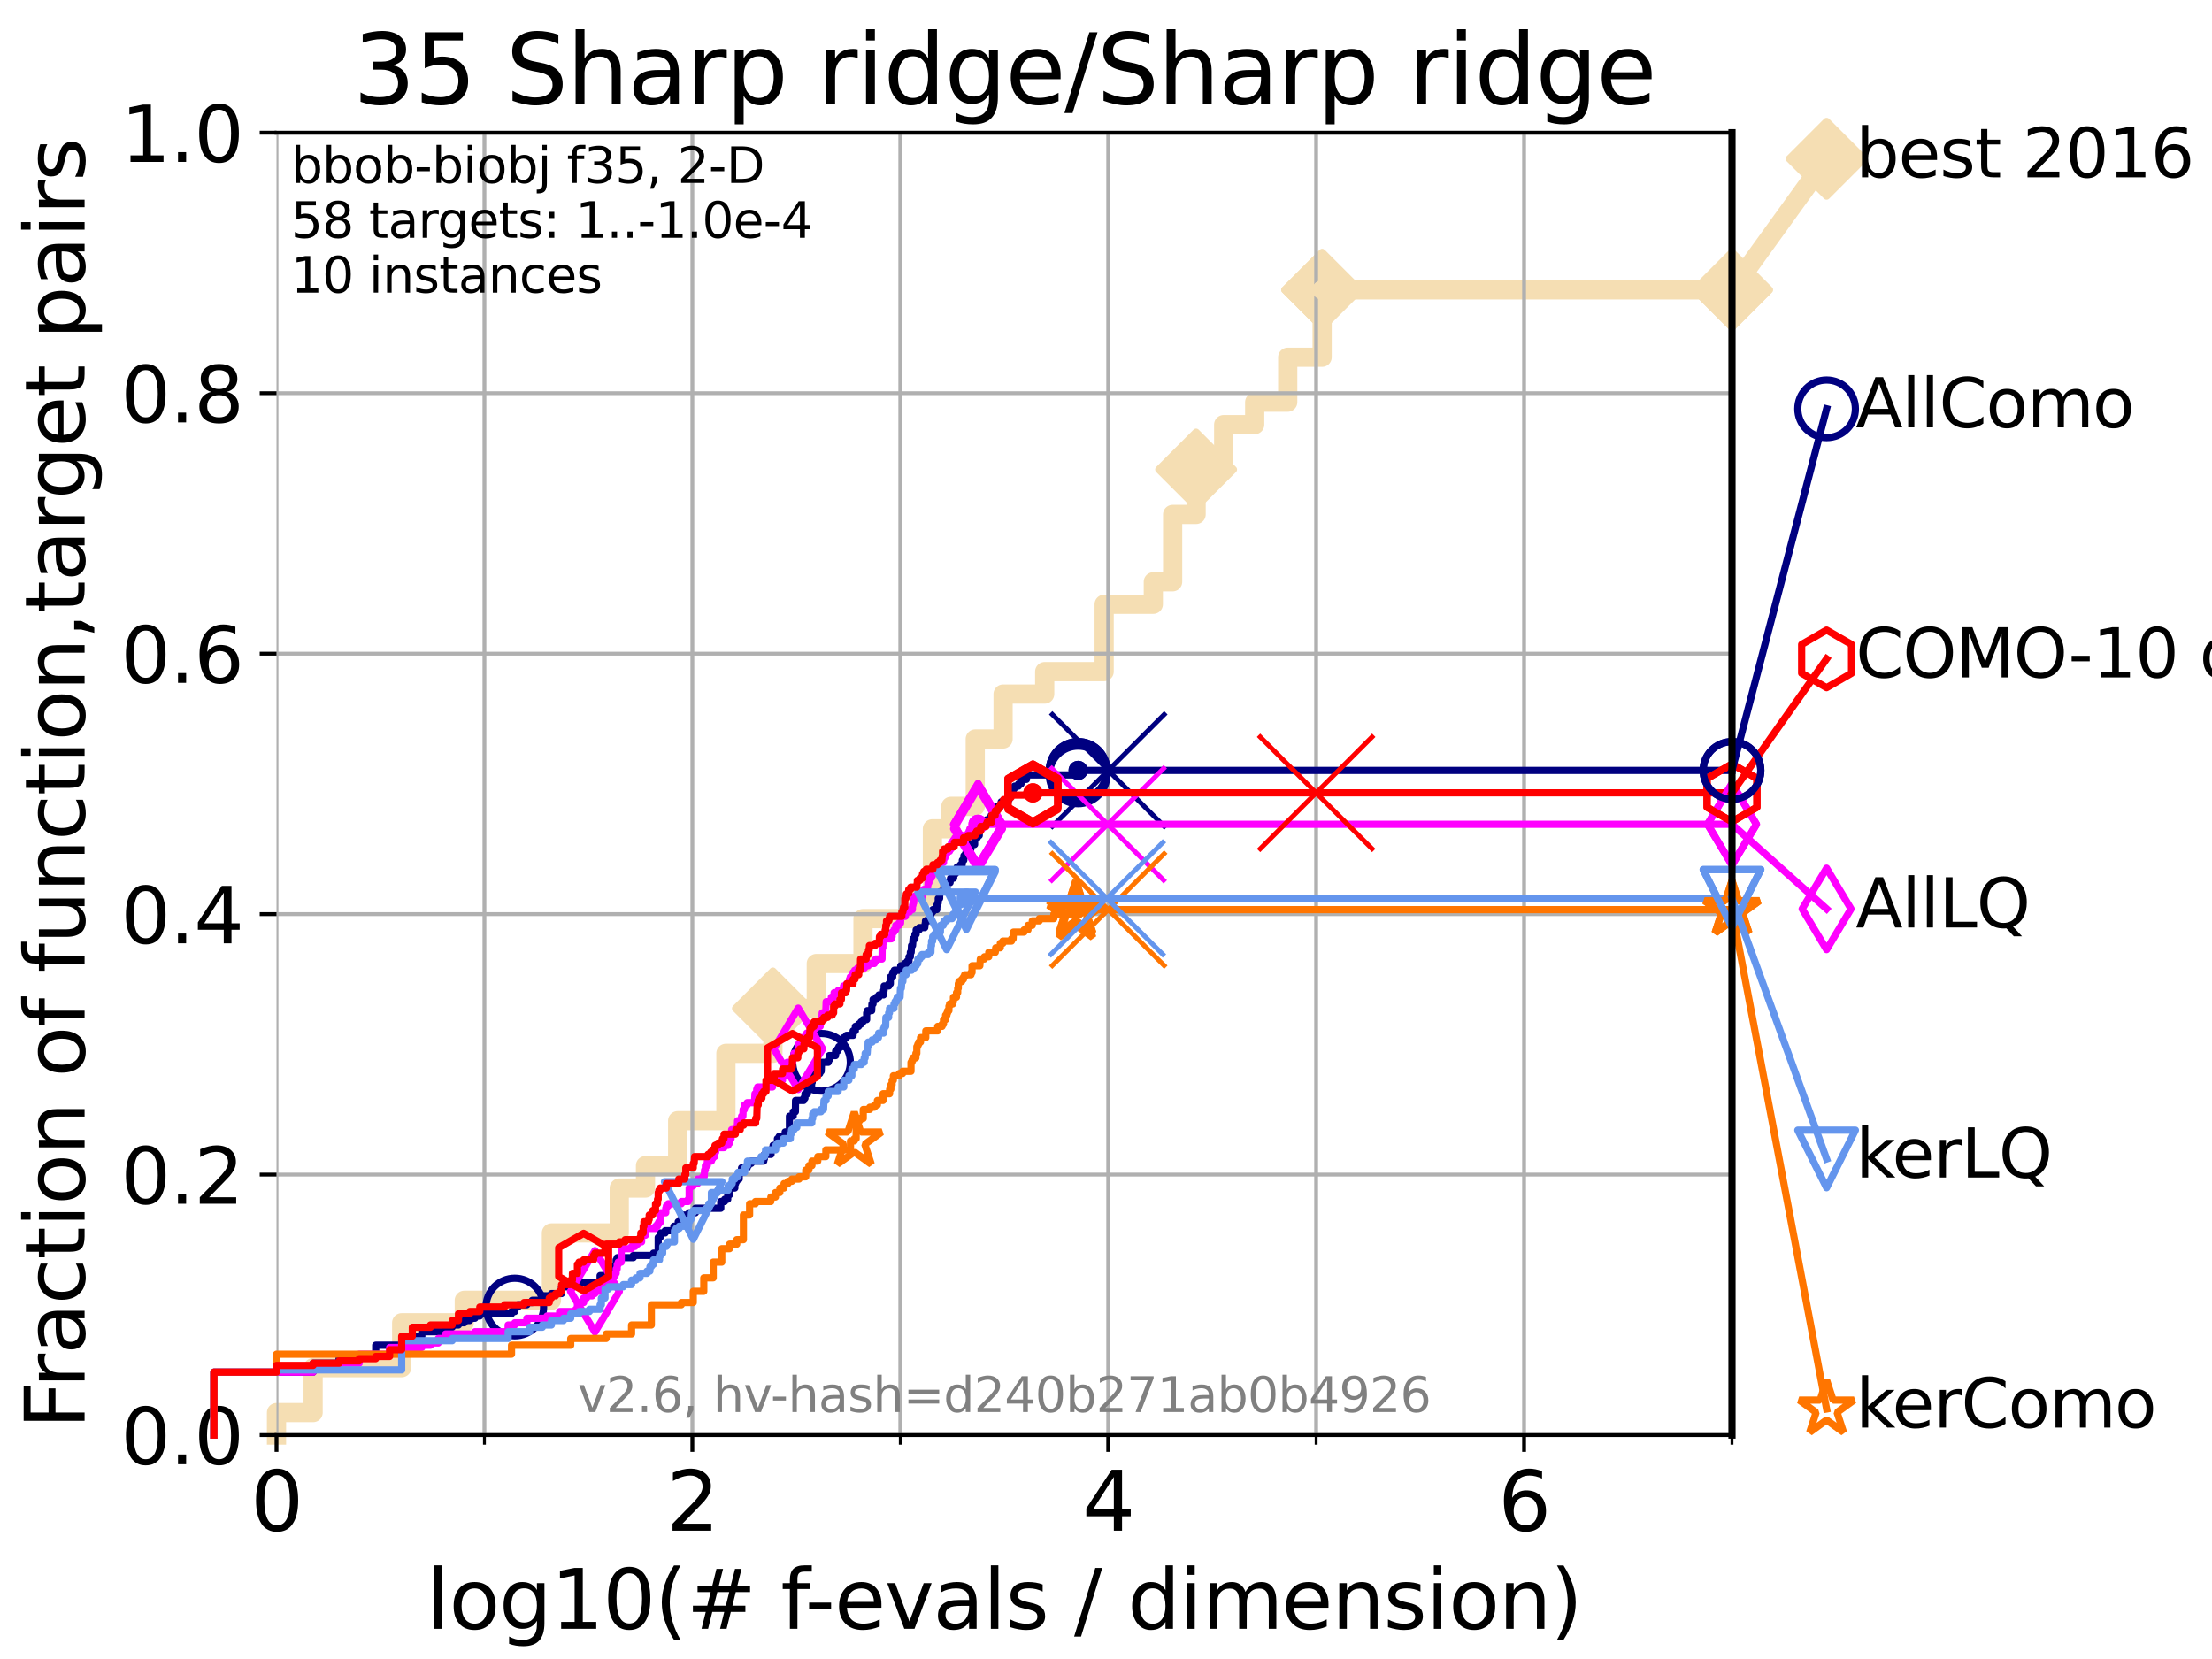 <?xml version="1.0" encoding="utf-8" standalone="no"?>
<!DOCTYPE svg PUBLIC "-//W3C//DTD SVG 1.1//EN"
  "http://www.w3.org/Graphics/SVG/1.1/DTD/svg11.dtd">
<svg xmlns:xlink="http://www.w3.org/1999/xlink" width="460.8pt" height="345.6pt" viewBox="0 0 460.8 345.6" xmlns="http://www.w3.org/2000/svg" version="1.1">
 <defs>
  <style type="text/css">*{stroke-linejoin: round; stroke-linecap: butt}</style>
 </defs>
 <g id="figure_1">
  <g id="patch_1">
   <path d="M 0 345.6 
L 460.8 345.6 
L 460.8 0 
L 0 0 
z
" style="fill: #ffffff"/>
  </g>
  <g id="axes_1">
   <g id="patch_2">
    <path d="M 57.6 298.944 
L 360.806 298.944 
L 360.806 27.648 
L 57.6 27.648 
z
" style="fill: #ffffff"/>
   </g>
   <g id="line2d_1">
    <path d="M 57.6 298.944 
L 57.6 294.266 
L 65.227 294.266 
L 65.227 284.911 
L 83.678 284.911 
L 83.678 275.556 
L 96.718 275.556 
L 96.718 270.879 
L 114.872 270.879 
L 114.872 256.846 
L 128.999 256.846 
L 128.999 247.491 
L 134.464 247.491 
L 134.464 242.814 
L 141.173 242.814 
L 141.173 233.459 
L 151.22 233.459 
L 151.22 219.426 
L 161.01 219.426 
L 161.01 210.071 
L 170.048 210.071 
L 170.048 200.716 
L 179.772 200.716 
L 179.772 191.361 
L 191.425 191.361 
L 191.425 186.684 
L 194.235 186.684 
L 194.235 172.651 
L 198.078 172.651 
L 198.078 167.974 
L 203.161 167.974 
L 203.161 153.941 
L 208.959 153.941 
L 208.959 144.586 
L 217.629 144.586 
L 217.629 139.908 
L 230.014 139.908 
L 230.014 125.876 
L 240.257 125.876 
L 240.257 121.198 
L 244.28 121.198 
L 244.28 107.166 
L 249.17 107.166 
L 249.17 97.811 
L 254.917 97.811 
L 254.917 88.456 
L 261.377 88.456 
L 261.377 83.778 
L 268.255 83.778 
L 268.255 74.423 
L 275.423 74.423 
L 275.423 60.391 
L 360.806 60.391 
" style="fill: none; stroke: #f5deb3; stroke-width: 4; stroke-linecap: square"/>
   </g>
   <g id="line2d_2">
    <defs>
     <path id="m4f7da50405" d="M -0 7.778 
L 7.778 0 
L 0 -7.778 
L -7.778 -0 
z
" style="stroke: #f5deb3; stroke-width: 1.5; stroke-linejoin: miter"/>
    </defs>
    <g>
     <use xlink:href="#m4f7da50405" x="161.01" y="210.071" style="fill: #f5deb3; stroke: #f5deb3; stroke-width: 1.5; stroke-linejoin: miter"/>
     <use xlink:href="#m4f7da50405" x="249.17" y="97.811" style="fill: #f5deb3; stroke: #f5deb3; stroke-width: 1.5; stroke-linejoin: miter"/>
     <use xlink:href="#m4f7da50405" x="275.423" y="60.391" style="fill: #f5deb3; stroke: #f5deb3; stroke-width: 1.5; stroke-linejoin: miter"/>
     <use xlink:href="#m4f7da50405" x="275.423" y="60.391" style="fill: #f5deb3; stroke: #f5deb3; stroke-width: 1.5; stroke-linejoin: miter"/>
     <use xlink:href="#m4f7da50405" x="360.806" y="60.391" style="fill: #f5deb3; stroke: #f5deb3; stroke-width: 1.5; stroke-linejoin: miter"/>
    </g>
   </g>
   <g id="line2d_3">
    <path style="fill: none; stroke: #f5deb3; stroke-width: 4; stroke-linecap: square"/>
    <g/>
   </g>
   <g id="line2d_4">
    <path d="M 360.806 60.391 
L 380.515 33.074 
" style="fill: none; stroke: #f5deb3; stroke-width: 4; stroke-linecap: square"/>
    <g>
     <use xlink:href="#m4f7da50405" x="360.806" y="60.391" style="fill: #f5deb3; stroke: #f5deb3; stroke-width: 1.5; stroke-linejoin: miter"/>
     <use xlink:href="#m4f7da50405" x="380.515" y="33.074" style="fill: #f5deb3; stroke: #f5deb3; stroke-width: 1.5; stroke-linejoin: miter"/>
    </g>
   </g>
   <g id="matplotlib.axis_1">
    <g id="xtick_1">
     <g id="line2d_5">
      <path d="M 57.6 298.944 
L 57.6 27.648 
" clip-path="url(#pe637b612a0)" style="fill: none; stroke: #b0b0b0; stroke-width: 0.8; stroke-linecap: square"/>
     </g>
     <g id="line2d_6">
      <defs>
       <path id="m47d0ef4b7b" d="M 0 0 
L 0 3.5 
" style="stroke: #000000; stroke-width: 0.8"/>
      </defs>
      <g>
       <use xlink:href="#m47d0ef4b7b" x="57.6" y="298.944" style="stroke: #000000; stroke-width: 0.8"/>
      </g>
     </g>
     <g id="text_1">
      <!-- 0 -->
      <g transform="translate(52.192 318.861) scale(0.17 -0.17)">
       <defs>
        <path id="DejaVuSans-30" d="M 2034 4250 
Q 1547 4250 1301 3770 
Q 1056 3291 1056 2328 
Q 1056 1369 1301 889 
Q 1547 409 2034 409 
Q 2525 409 2770 889 
Q 3016 1369 3016 2328 
Q 3016 3291 2770 3770 
Q 2525 4250 2034 4250 
z
M 2034 4750 
Q 2819 4750 3233 4129 
Q 3647 3509 3647 2328 
Q 3647 1150 3233 529 
Q 2819 -91 2034 -91 
Q 1250 -91 836 529 
Q 422 1150 422 2328 
Q 422 3509 836 4129 
Q 1250 4750 2034 4750 
z
" transform="scale(0.016)"/>
       </defs>
       <use xlink:href="#DejaVuSans-30"/>
      </g>
     </g>
    </g>
    <g id="xtick_2">
     <g id="line2d_7">
      <path d="M 144.23 298.944 
L 144.23 27.648 
" clip-path="url(#pe637b612a0)" style="fill: none; stroke: #b0b0b0; stroke-width: 0.8; stroke-linecap: square"/>
     </g>
     <g id="line2d_8">
      <g>
       <use xlink:href="#m47d0ef4b7b" x="144.23" y="298.944" style="stroke: #000000; stroke-width: 0.8"/>
      </g>
     </g>
     <g id="text_2">
      <!-- 2 -->
      <g transform="translate(138.822 318.861) scale(0.17 -0.17)">
       <defs>
        <path id="DejaVuSans-32" d="M 1228 531 
L 3431 531 
L 3431 0 
L 469 0 
L 469 531 
Q 828 903 1448 1529 
Q 2069 2156 2228 2338 
Q 2531 2678 2651 2914 
Q 2772 3150 2772 3378 
Q 2772 3750 2511 3984 
Q 2250 4219 1831 4219 
Q 1534 4219 1204 4116 
Q 875 4013 500 3803 
L 500 4441 
Q 881 4594 1212 4672 
Q 1544 4750 1819 4750 
Q 2544 4750 2975 4387 
Q 3406 4025 3406 3419 
Q 3406 3131 3298 2873 
Q 3191 2616 2906 2266 
Q 2828 2175 2409 1742 
Q 1991 1309 1228 531 
z
" transform="scale(0.016)"/>
       </defs>
       <use xlink:href="#DejaVuSans-32"/>
      </g>
     </g>
    </g>
    <g id="xtick_3">
     <g id="line2d_9">
      <path d="M 230.861 298.944 
L 230.861 27.648 
" clip-path="url(#pe637b612a0)" style="fill: none; stroke: #b0b0b0; stroke-width: 0.8; stroke-linecap: square"/>
     </g>
     <g id="line2d_10">
      <g>
       <use xlink:href="#m47d0ef4b7b" x="230.861" y="298.944" style="stroke: #000000; stroke-width: 0.8"/>
      </g>
     </g>
     <g id="text_3">
      <!-- 4 -->
      <g transform="translate(225.453 318.861) scale(0.17 -0.17)">
       <defs>
        <path id="DejaVuSans-34" d="M 2419 4116 
L 825 1625 
L 2419 1625 
L 2419 4116 
z
M 2253 4666 
L 3047 4666 
L 3047 1625 
L 3713 1625 
L 3713 1100 
L 3047 1100 
L 3047 0 
L 2419 0 
L 2419 1100 
L 313 1100 
L 313 1709 
L 2253 4666 
z
" transform="scale(0.016)"/>
       </defs>
       <use xlink:href="#DejaVuSans-34"/>
      </g>
     </g>
    </g>
    <g id="xtick_4">
     <g id="line2d_11">
      <path d="M 317.491 298.944 
L 317.491 27.648 
" clip-path="url(#pe637b612a0)" style="fill: none; stroke: #b0b0b0; stroke-width: 0.8; stroke-linecap: square"/>
     </g>
     <g id="line2d_12">
      <g>
       <use xlink:href="#m47d0ef4b7b" x="317.491" y="298.944" style="stroke: #000000; stroke-width: 0.8"/>
      </g>
     </g>
     <g id="text_4">
      <!-- 6 -->
      <g transform="translate(312.083 318.861) scale(0.17 -0.17)">
       <defs>
        <path id="DejaVuSans-36" d="M 2113 2584 
Q 1688 2584 1439 2293 
Q 1191 2003 1191 1497 
Q 1191 994 1439 701 
Q 1688 409 2113 409 
Q 2538 409 2786 701 
Q 3034 994 3034 1497 
Q 3034 2003 2786 2293 
Q 2538 2584 2113 2584 
z
M 3366 4563 
L 3366 3988 
Q 3128 4100 2886 4159 
Q 2644 4219 2406 4219 
Q 1781 4219 1451 3797 
Q 1122 3375 1075 2522 
Q 1259 2794 1537 2939 
Q 1816 3084 2150 3084 
Q 2853 3084 3261 2657 
Q 3669 2231 3669 1497 
Q 3669 778 3244 343 
Q 2819 -91 2113 -91 
Q 1303 -91 875 529 
Q 447 1150 447 2328 
Q 447 3434 972 4092 
Q 1497 4750 2381 4750 
Q 2619 4750 2861 4703 
Q 3103 4656 3366 4563 
z
" transform="scale(0.016)"/>
       </defs>
       <use xlink:href="#DejaVuSans-36"/>
      </g>
     </g>
    </g>
    <g id="xtick_5">
     <g id="line2d_13">
      <path d="M 100.915 298.944 
L 100.915 27.648 
" clip-path="url(#pe637b612a0)" style="fill: none; stroke: #b0b0b0; stroke-width: 0.8; stroke-linecap: square"/>
     </g>
     <g id="line2d_14">
      <defs>
       <path id="m6e7052bcb5" d="M 0 0 
L 0 2 
" style="stroke: #000000; stroke-width: 0.6"/>
      </defs>
      <g>
       <use xlink:href="#m6e7052bcb5" x="100.915" y="298.944" style="stroke: #000000; stroke-width: 0.6"/>
      </g>
     </g>
    </g>
    <g id="xtick_6">
     <g id="line2d_15">
      <path d="M 187.546 298.944 
L 187.546 27.648 
" clip-path="url(#pe637b612a0)" style="fill: none; stroke: #b0b0b0; stroke-width: 0.8; stroke-linecap: square"/>
     </g>
     <g id="line2d_16">
      <g>
       <use xlink:href="#m6e7052bcb5" x="187.546" y="298.944" style="stroke: #000000; stroke-width: 0.6"/>
      </g>
     </g>
    </g>
    <g id="xtick_7">
     <g id="line2d_17">
      <path d="M 274.176 298.944 
L 274.176 27.648 
" clip-path="url(#pe637b612a0)" style="fill: none; stroke: #b0b0b0; stroke-width: 0.8; stroke-linecap: square"/>
     </g>
     <g id="line2d_18">
      <g>
       <use xlink:href="#m6e7052bcb5" x="274.176" y="298.944" style="stroke: #000000; stroke-width: 0.6"/>
      </g>
     </g>
    </g>
    <g id="xtick_8">
     <g id="line2d_19">
      <path d="M 360.806 298.944 
L 360.806 27.648 
" clip-path="url(#pe637b612a0)" style="fill: none; stroke: #b0b0b0; stroke-width: 0.8; stroke-linecap: square"/>
     </g>
     <g id="line2d_20">
      <g>
       <use xlink:href="#m6e7052bcb5" x="360.806" y="298.944" style="stroke: #000000; stroke-width: 0.6"/>
      </g>
     </g>
    </g>
    <g id="text_5">
     <!-- log10(# f-evals / dimension) -->
     <g transform="translate(88.823 339.314) scale(0.17 -0.17)">
      <defs>
       <path id="DejaVuSans-6c" d="M 603 4863 
L 1178 4863 
L 1178 0 
L 603 0 
L 603 4863 
z
" transform="scale(0.016)"/>
       <path id="DejaVuSans-6f" d="M 1959 3097 
Q 1497 3097 1228 2736 
Q 959 2375 959 1747 
Q 959 1119 1226 758 
Q 1494 397 1959 397 
Q 2419 397 2687 759 
Q 2956 1122 2956 1747 
Q 2956 2369 2687 2733 
Q 2419 3097 1959 3097 
z
M 1959 3584 
Q 2709 3584 3137 3096 
Q 3566 2609 3566 1747 
Q 3566 888 3137 398 
Q 2709 -91 1959 -91 
Q 1206 -91 779 398 
Q 353 888 353 1747 
Q 353 2609 779 3096 
Q 1206 3584 1959 3584 
z
" transform="scale(0.016)"/>
       <path id="DejaVuSans-67" d="M 2906 1791 
Q 2906 2416 2648 2759 
Q 2391 3103 1925 3103 
Q 1463 3103 1205 2759 
Q 947 2416 947 1791 
Q 947 1169 1205 825 
Q 1463 481 1925 481 
Q 2391 481 2648 825 
Q 2906 1169 2906 1791 
z
M 3481 434 
Q 3481 -459 3084 -895 
Q 2688 -1331 1869 -1331 
Q 1566 -1331 1297 -1286 
Q 1028 -1241 775 -1147 
L 775 -588 
Q 1028 -725 1275 -790 
Q 1522 -856 1778 -856 
Q 2344 -856 2625 -561 
Q 2906 -266 2906 331 
L 2906 616 
Q 2728 306 2450 153 
Q 2172 0 1784 0 
Q 1141 0 747 490 
Q 353 981 353 1791 
Q 353 2603 747 3093 
Q 1141 3584 1784 3584 
Q 2172 3584 2450 3431 
Q 2728 3278 2906 2969 
L 2906 3500 
L 3481 3500 
L 3481 434 
z
" transform="scale(0.016)"/>
       <path id="DejaVuSans-31" d="M 794 531 
L 1825 531 
L 1825 4091 
L 703 3866 
L 703 4441 
L 1819 4666 
L 2450 4666 
L 2450 531 
L 3481 531 
L 3481 0 
L 794 0 
L 794 531 
z
" transform="scale(0.016)"/>
       <path id="DejaVuSans-28" d="M 1984 4856 
Q 1566 4138 1362 3434 
Q 1159 2731 1159 2009 
Q 1159 1288 1364 580 
Q 1569 -128 1984 -844 
L 1484 -844 
Q 1016 -109 783 600 
Q 550 1309 550 2009 
Q 550 2706 781 3412 
Q 1013 4119 1484 4856 
L 1984 4856 
z
" transform="scale(0.016)"/>
       <path id="DejaVuSans-23" d="M 3272 2816 
L 2363 2816 
L 2100 1772 
L 3016 1772 
L 3272 2816 
z
M 2803 4594 
L 2478 3297 
L 3391 3297 
L 3719 4594 
L 4219 4594 
L 3897 3297 
L 4872 3297 
L 4872 2816 
L 3775 2816 
L 3519 1772 
L 4513 1772 
L 4513 1294 
L 3397 1294 
L 3072 0 
L 2572 0 
L 2894 1294 
L 1978 1294 
L 1656 0 
L 1153 0 
L 1478 1294 
L 494 1294 
L 494 1772 
L 1594 1772 
L 1856 2816 
L 850 2816 
L 850 3297 
L 1978 3297 
L 2297 4594 
L 2803 4594 
z
" transform="scale(0.016)"/>
       <path id="DejaVuSans-20" transform="scale(0.016)"/>
       <path id="DejaVuSans-66" d="M 2375 4863 
L 2375 4384 
L 1825 4384 
Q 1516 4384 1395 4259 
Q 1275 4134 1275 3809 
L 1275 3500 
L 2222 3500 
L 2222 3053 
L 1275 3053 
L 1275 0 
L 697 0 
L 697 3053 
L 147 3053 
L 147 3500 
L 697 3500 
L 697 3744 
Q 697 4328 969 4595 
Q 1241 4863 1831 4863 
L 2375 4863 
z
" transform="scale(0.016)"/>
       <path id="DejaVuSans-2d" d="M 313 2009 
L 1997 2009 
L 1997 1497 
L 313 1497 
L 313 2009 
z
" transform="scale(0.016)"/>
       <path id="DejaVuSans-65" d="M 3597 1894 
L 3597 1613 
L 953 1613 
Q 991 1019 1311 708 
Q 1631 397 2203 397 
Q 2534 397 2845 478 
Q 3156 559 3463 722 
L 3463 178 
Q 3153 47 2828 -22 
Q 2503 -91 2169 -91 
Q 1331 -91 842 396 
Q 353 884 353 1716 
Q 353 2575 817 3079 
Q 1281 3584 2069 3584 
Q 2775 3584 3186 3129 
Q 3597 2675 3597 1894 
z
M 3022 2063 
Q 3016 2534 2758 2815 
Q 2500 3097 2075 3097 
Q 1594 3097 1305 2825 
Q 1016 2553 972 2059 
L 3022 2063 
z
" transform="scale(0.016)"/>
       <path id="DejaVuSans-76" d="M 191 3500 
L 800 3500 
L 1894 563 
L 2988 3500 
L 3597 3500 
L 2284 0 
L 1503 0 
L 191 3500 
z
" transform="scale(0.016)"/>
       <path id="DejaVuSans-61" d="M 2194 1759 
Q 1497 1759 1228 1600 
Q 959 1441 959 1056 
Q 959 750 1161 570 
Q 1363 391 1709 391 
Q 2188 391 2477 730 
Q 2766 1069 2766 1631 
L 2766 1759 
L 2194 1759 
z
M 3341 1997 
L 3341 0 
L 2766 0 
L 2766 531 
Q 2569 213 2275 61 
Q 1981 -91 1556 -91 
Q 1019 -91 701 211 
Q 384 513 384 1019 
Q 384 1609 779 1909 
Q 1175 2209 1959 2209 
L 2766 2209 
L 2766 2266 
Q 2766 2663 2505 2880 
Q 2244 3097 1772 3097 
Q 1472 3097 1187 3025 
Q 903 2953 641 2809 
L 641 3341 
Q 956 3463 1253 3523 
Q 1550 3584 1831 3584 
Q 2591 3584 2966 3190 
Q 3341 2797 3341 1997 
z
" transform="scale(0.016)"/>
       <path id="DejaVuSans-73" d="M 2834 3397 
L 2834 2853 
Q 2591 2978 2328 3040 
Q 2066 3103 1784 3103 
Q 1356 3103 1142 2972 
Q 928 2841 928 2578 
Q 928 2378 1081 2264 
Q 1234 2150 1697 2047 
L 1894 2003 
Q 2506 1872 2764 1633 
Q 3022 1394 3022 966 
Q 3022 478 2636 193 
Q 2250 -91 1575 -91 
Q 1294 -91 989 -36 
Q 684 19 347 128 
L 347 722 
Q 666 556 975 473 
Q 1284 391 1588 391 
Q 1994 391 2212 530 
Q 2431 669 2431 922 
Q 2431 1156 2273 1281 
Q 2116 1406 1581 1522 
L 1381 1569 
Q 847 1681 609 1914 
Q 372 2147 372 2553 
Q 372 3047 722 3315 
Q 1072 3584 1716 3584 
Q 2034 3584 2315 3537 
Q 2597 3491 2834 3397 
z
" transform="scale(0.016)"/>
       <path id="DejaVuSans-2f" d="M 1625 4666 
L 2156 4666 
L 531 -594 
L 0 -594 
L 1625 4666 
z
" transform="scale(0.016)"/>
       <path id="DejaVuSans-64" d="M 2906 2969 
L 2906 4863 
L 3481 4863 
L 3481 0 
L 2906 0 
L 2906 525 
Q 2725 213 2448 61 
Q 2172 -91 1784 -91 
Q 1150 -91 751 415 
Q 353 922 353 1747 
Q 353 2572 751 3078 
Q 1150 3584 1784 3584 
Q 2172 3584 2448 3432 
Q 2725 3281 2906 2969 
z
M 947 1747 
Q 947 1113 1208 752 
Q 1469 391 1925 391 
Q 2381 391 2643 752 
Q 2906 1113 2906 1747 
Q 2906 2381 2643 2742 
Q 2381 3103 1925 3103 
Q 1469 3103 1208 2742 
Q 947 2381 947 1747 
z
" transform="scale(0.016)"/>
       <path id="DejaVuSans-69" d="M 603 3500 
L 1178 3500 
L 1178 0 
L 603 0 
L 603 3500 
z
M 603 4863 
L 1178 4863 
L 1178 4134 
L 603 4134 
L 603 4863 
z
" transform="scale(0.016)"/>
       <path id="DejaVuSans-6d" d="M 3328 2828 
Q 3544 3216 3844 3400 
Q 4144 3584 4550 3584 
Q 5097 3584 5394 3201 
Q 5691 2819 5691 2113 
L 5691 0 
L 5113 0 
L 5113 2094 
Q 5113 2597 4934 2840 
Q 4756 3084 4391 3084 
Q 3944 3084 3684 2787 
Q 3425 2491 3425 1978 
L 3425 0 
L 2847 0 
L 2847 2094 
Q 2847 2600 2669 2842 
Q 2491 3084 2119 3084 
Q 1678 3084 1418 2786 
Q 1159 2488 1159 1978 
L 1159 0 
L 581 0 
L 581 3500 
L 1159 3500 
L 1159 2956 
Q 1356 3278 1631 3431 
Q 1906 3584 2284 3584 
Q 2666 3584 2933 3390 
Q 3200 3197 3328 2828 
z
" transform="scale(0.016)"/>
       <path id="DejaVuSans-6e" d="M 3513 2113 
L 3513 0 
L 2938 0 
L 2938 2094 
Q 2938 2591 2744 2837 
Q 2550 3084 2163 3084 
Q 1697 3084 1428 2787 
Q 1159 2491 1159 1978 
L 1159 0 
L 581 0 
L 581 3500 
L 1159 3500 
L 1159 2956 
Q 1366 3272 1645 3428 
Q 1925 3584 2291 3584 
Q 2894 3584 3203 3211 
Q 3513 2838 3513 2113 
z
" transform="scale(0.016)"/>
       <path id="DejaVuSans-29" d="M 513 4856 
L 1013 4856 
Q 1481 4119 1714 3412 
Q 1947 2706 1947 2009 
Q 1947 1309 1714 600 
Q 1481 -109 1013 -844 
L 513 -844 
Q 928 -128 1133 580 
Q 1338 1288 1338 2009 
Q 1338 2731 1133 3434 
Q 928 4138 513 4856 
z
" transform="scale(0.016)"/>
      </defs>
      <use xlink:href="#DejaVuSans-6c"/>
      <use xlink:href="#DejaVuSans-6f" x="27.783"/>
      <use xlink:href="#DejaVuSans-67" x="88.965"/>
      <use xlink:href="#DejaVuSans-31" x="152.441"/>
      <use xlink:href="#DejaVuSans-30" x="216.064"/>
      <use xlink:href="#DejaVuSans-28" x="279.688"/>
      <use xlink:href="#DejaVuSans-23" x="318.701"/>
      <use xlink:href="#DejaVuSans-20" x="402.49"/>
      <use xlink:href="#DejaVuSans-66" x="434.277"/>
      <use xlink:href="#DejaVuSans-2d" x="463.982"/>
      <use xlink:href="#DejaVuSans-65" x="500.066"/>
      <use xlink:href="#DejaVuSans-76" x="561.59"/>
      <use xlink:href="#DejaVuSans-61" x="620.77"/>
      <use xlink:href="#DejaVuSans-6c" x="682.049"/>
      <use xlink:href="#DejaVuSans-73" x="709.832"/>
      <use xlink:href="#DejaVuSans-20" x="761.932"/>
      <use xlink:href="#DejaVuSans-2f" x="793.719"/>
      <use xlink:href="#DejaVuSans-20" x="827.41"/>
      <use xlink:href="#DejaVuSans-64" x="859.197"/>
      <use xlink:href="#DejaVuSans-69" x="922.674"/>
      <use xlink:href="#DejaVuSans-6d" x="950.457"/>
      <use xlink:href="#DejaVuSans-65" x="1047.869"/>
      <use xlink:href="#DejaVuSans-6e" x="1109.393"/>
      <use xlink:href="#DejaVuSans-73" x="1172.771"/>
      <use xlink:href="#DejaVuSans-69" x="1224.871"/>
      <use xlink:href="#DejaVuSans-6f" x="1252.654"/>
      <use xlink:href="#DejaVuSans-6e" x="1313.836"/>
      <use xlink:href="#DejaVuSans-29" x="1377.215"/>
     </g>
    </g>
   </g>
   <g id="matplotlib.axis_2">
    <g id="ytick_1">
     <g id="line2d_21">
      <path d="M 57.6 298.944 
L 360.806 298.944 
" clip-path="url(#pe637b612a0)" style="fill: none; stroke: #b0b0b0; stroke-width: 0.8; stroke-linecap: square"/>
     </g>
     <g id="line2d_22">
      <defs>
       <path id="m2f6b9bafd6" d="M 0 0 
L -3.5 0 
" style="stroke: #000000; stroke-width: 0.8"/>
      </defs>
      <g>
       <use xlink:href="#m2f6b9bafd6" x="57.6" y="298.944" style="stroke: #000000; stroke-width: 0.8"/>
      </g>
     </g>
     <g id="text_6">
      <!-- 0.0 -->
      <g transform="translate(25.155 305.023) scale(0.16 -0.16)">
       <defs>
        <path id="DejaVuSans-2e" d="M 684 794 
L 1344 794 
L 1344 0 
L 684 0 
L 684 794 
z
" transform="scale(0.016)"/>
       </defs>
       <use xlink:href="#DejaVuSans-30"/>
       <use xlink:href="#DejaVuSans-2e" x="63.623"/>
       <use xlink:href="#DejaVuSans-30" x="95.41"/>
      </g>
     </g>
    </g>
    <g id="ytick_2">
     <g id="line2d_23">
      <path d="M 57.6 244.685 
L 360.806 244.685 
" clip-path="url(#pe637b612a0)" style="fill: none; stroke: #b0b0b0; stroke-width: 0.8; stroke-linecap: square"/>
     </g>
     <g id="line2d_24">
      <g>
       <use xlink:href="#m2f6b9bafd6" x="57.6" y="244.685" style="stroke: #000000; stroke-width: 0.8"/>
      </g>
     </g>
     <g id="text_7">
      <!-- 0.2 -->
      <g transform="translate(25.155 250.764) scale(0.16 -0.16)">
       <use xlink:href="#DejaVuSans-30"/>
       <use xlink:href="#DejaVuSans-2e" x="63.623"/>
       <use xlink:href="#DejaVuSans-32" x="95.41"/>
      </g>
     </g>
    </g>
    <g id="ytick_3">
     <g id="line2d_25">
      <path d="M 57.6 190.426 
L 360.806 190.426 
" clip-path="url(#pe637b612a0)" style="fill: none; stroke: #b0b0b0; stroke-width: 0.8; stroke-linecap: square"/>
     </g>
     <g id="line2d_26">
      <g>
       <use xlink:href="#m2f6b9bafd6" x="57.6" y="190.426" style="stroke: #000000; stroke-width: 0.8"/>
      </g>
     </g>
     <g id="text_8">
      <!-- 0.4 -->
      <g transform="translate(25.155 196.504) scale(0.16 -0.16)">
       <use xlink:href="#DejaVuSans-30"/>
       <use xlink:href="#DejaVuSans-2e" x="63.623"/>
       <use xlink:href="#DejaVuSans-34" x="95.41"/>
      </g>
     </g>
    </g>
    <g id="ytick_4">
     <g id="line2d_27">
      <path d="M 57.6 136.166 
L 360.806 136.166 
" clip-path="url(#pe637b612a0)" style="fill: none; stroke: #b0b0b0; stroke-width: 0.8; stroke-linecap: square"/>
     </g>
     <g id="line2d_28">
      <g>
       <use xlink:href="#m2f6b9bafd6" x="57.6" y="136.166" style="stroke: #000000; stroke-width: 0.8"/>
      </g>
     </g>
     <g id="text_9">
      <!-- 0.6 -->
      <g transform="translate(25.155 142.245) scale(0.16 -0.16)">
       <use xlink:href="#DejaVuSans-30"/>
       <use xlink:href="#DejaVuSans-2e" x="63.623"/>
       <use xlink:href="#DejaVuSans-36" x="95.41"/>
      </g>
     </g>
    </g>
    <g id="ytick_5">
     <g id="line2d_29">
      <path d="M 57.6 81.907 
L 360.806 81.907 
" clip-path="url(#pe637b612a0)" style="fill: none; stroke: #b0b0b0; stroke-width: 0.8; stroke-linecap: square"/>
     </g>
     <g id="line2d_30">
      <g>
       <use xlink:href="#m2f6b9bafd6" x="57.6" y="81.907" style="stroke: #000000; stroke-width: 0.8"/>
      </g>
     </g>
     <g id="text_10">
      <!-- 0.8 -->
      <g transform="translate(25.155 87.986) scale(0.16 -0.16)">
       <defs>
        <path id="DejaVuSans-38" d="M 2034 2216 
Q 1584 2216 1326 1975 
Q 1069 1734 1069 1313 
Q 1069 891 1326 650 
Q 1584 409 2034 409 
Q 2484 409 2743 651 
Q 3003 894 3003 1313 
Q 3003 1734 2745 1975 
Q 2488 2216 2034 2216 
z
M 1403 2484 
Q 997 2584 770 2862 
Q 544 3141 544 3541 
Q 544 4100 942 4425 
Q 1341 4750 2034 4750 
Q 2731 4750 3128 4425 
Q 3525 4100 3525 3541 
Q 3525 3141 3298 2862 
Q 3072 2584 2669 2484 
Q 3125 2378 3379 2068 
Q 3634 1759 3634 1313 
Q 3634 634 3220 271 
Q 2806 -91 2034 -91 
Q 1263 -91 848 271 
Q 434 634 434 1313 
Q 434 1759 690 2068 
Q 947 2378 1403 2484 
z
M 1172 3481 
Q 1172 3119 1398 2916 
Q 1625 2713 2034 2713 
Q 2441 2713 2670 2916 
Q 2900 3119 2900 3481 
Q 2900 3844 2670 4047 
Q 2441 4250 2034 4250 
Q 1625 4250 1398 4047 
Q 1172 3844 1172 3481 
z
" transform="scale(0.016)"/>
       </defs>
       <use xlink:href="#DejaVuSans-30"/>
       <use xlink:href="#DejaVuSans-2e" x="63.623"/>
       <use xlink:href="#DejaVuSans-38" x="95.41"/>
      </g>
     </g>
    </g>
    <g id="ytick_6">
     <g id="line2d_31">
      <path d="M 57.6 27.648 
L 360.806 27.648 
" clip-path="url(#pe637b612a0)" style="fill: none; stroke: #b0b0b0; stroke-width: 0.8; stroke-linecap: square"/>
     </g>
     <g id="line2d_32">
      <g>
       <use xlink:href="#m2f6b9bafd6" x="57.6" y="27.648" style="stroke: #000000; stroke-width: 0.8"/>
      </g>
     </g>
     <g id="text_11">
      <!-- 1.0 -->
      <g transform="translate(25.155 33.727) scale(0.16 -0.16)">
       <use xlink:href="#DejaVuSans-31"/>
       <use xlink:href="#DejaVuSans-2e" x="63.623"/>
       <use xlink:href="#DejaVuSans-30" x="95.41"/>
      </g>
     </g>
    </g>
    <g id="text_12">
     <!-- Fraction of function,target pairs -->
     <g transform="translate(17.62 297.681) rotate(-90) scale(0.17 -0.17)">
      <defs>
       <path id="DejaVuSans-46" d="M 628 4666 
L 3309 4666 
L 3309 4134 
L 1259 4134 
L 1259 2759 
L 3109 2759 
L 3109 2228 
L 1259 2228 
L 1259 0 
L 628 0 
L 628 4666 
z
" transform="scale(0.016)"/>
       <path id="DejaVuSans-72" d="M 2631 2963 
Q 2534 3019 2420 3045 
Q 2306 3072 2169 3072 
Q 1681 3072 1420 2755 
Q 1159 2438 1159 1844 
L 1159 0 
L 581 0 
L 581 3500 
L 1159 3500 
L 1159 2956 
Q 1341 3275 1631 3429 
Q 1922 3584 2338 3584 
Q 2397 3584 2469 3576 
Q 2541 3569 2628 3553 
L 2631 2963 
z
" transform="scale(0.016)"/>
       <path id="DejaVuSans-63" d="M 3122 3366 
L 3122 2828 
Q 2878 2963 2633 3030 
Q 2388 3097 2138 3097 
Q 1578 3097 1268 2742 
Q 959 2388 959 1747 
Q 959 1106 1268 751 
Q 1578 397 2138 397 
Q 2388 397 2633 464 
Q 2878 531 3122 666 
L 3122 134 
Q 2881 22 2623 -34 
Q 2366 -91 2075 -91 
Q 1284 -91 818 406 
Q 353 903 353 1747 
Q 353 2603 823 3093 
Q 1294 3584 2113 3584 
Q 2378 3584 2631 3529 
Q 2884 3475 3122 3366 
z
" transform="scale(0.016)"/>
       <path id="DejaVuSans-74" d="M 1172 4494 
L 1172 3500 
L 2356 3500 
L 2356 3053 
L 1172 3053 
L 1172 1153 
Q 1172 725 1289 603 
Q 1406 481 1766 481 
L 2356 481 
L 2356 0 
L 1766 0 
Q 1100 0 847 248 
Q 594 497 594 1153 
L 594 3053 
L 172 3053 
L 172 3500 
L 594 3500 
L 594 4494 
L 1172 4494 
z
" transform="scale(0.016)"/>
       <path id="DejaVuSans-75" d="M 544 1381 
L 544 3500 
L 1119 3500 
L 1119 1403 
Q 1119 906 1312 657 
Q 1506 409 1894 409 
Q 2359 409 2629 706 
Q 2900 1003 2900 1516 
L 2900 3500 
L 3475 3500 
L 3475 0 
L 2900 0 
L 2900 538 
Q 2691 219 2414 64 
Q 2138 -91 1772 -91 
Q 1169 -91 856 284 
Q 544 659 544 1381 
z
M 1991 3584 
L 1991 3584 
z
" transform="scale(0.016)"/>
       <path id="DejaVuSans-2c" d="M 750 794 
L 1409 794 
L 1409 256 
L 897 -744 
L 494 -744 
L 750 256 
L 750 794 
z
" transform="scale(0.016)"/>
       <path id="DejaVuSans-70" d="M 1159 525 
L 1159 -1331 
L 581 -1331 
L 581 3500 
L 1159 3500 
L 1159 2969 
Q 1341 3281 1617 3432 
Q 1894 3584 2278 3584 
Q 2916 3584 3314 3078 
Q 3713 2572 3713 1747 
Q 3713 922 3314 415 
Q 2916 -91 2278 -91 
Q 1894 -91 1617 61 
Q 1341 213 1159 525 
z
M 3116 1747 
Q 3116 2381 2855 2742 
Q 2594 3103 2138 3103 
Q 1681 3103 1420 2742 
Q 1159 2381 1159 1747 
Q 1159 1113 1420 752 
Q 1681 391 2138 391 
Q 2594 391 2855 752 
Q 3116 1113 3116 1747 
z
" transform="scale(0.016)"/>
      </defs>
      <use xlink:href="#DejaVuSans-46"/>
      <use xlink:href="#DejaVuSans-72" x="50.27"/>
      <use xlink:href="#DejaVuSans-61" x="91.383"/>
      <use xlink:href="#DejaVuSans-63" x="152.662"/>
      <use xlink:href="#DejaVuSans-74" x="207.643"/>
      <use xlink:href="#DejaVuSans-69" x="246.852"/>
      <use xlink:href="#DejaVuSans-6f" x="274.635"/>
      <use xlink:href="#DejaVuSans-6e" x="335.816"/>
      <use xlink:href="#DejaVuSans-20" x="399.195"/>
      <use xlink:href="#DejaVuSans-6f" x="430.982"/>
      <use xlink:href="#DejaVuSans-66" x="492.164"/>
      <use xlink:href="#DejaVuSans-20" x="527.369"/>
      <use xlink:href="#DejaVuSans-66" x="559.156"/>
      <use xlink:href="#DejaVuSans-75" x="594.361"/>
      <use xlink:href="#DejaVuSans-6e" x="657.74"/>
      <use xlink:href="#DejaVuSans-63" x="721.119"/>
      <use xlink:href="#DejaVuSans-74" x="776.1"/>
      <use xlink:href="#DejaVuSans-69" x="815.309"/>
      <use xlink:href="#DejaVuSans-6f" x="843.092"/>
      <use xlink:href="#DejaVuSans-6e" x="904.273"/>
      <use xlink:href="#DejaVuSans-2c" x="967.652"/>
      <use xlink:href="#DejaVuSans-74" x="999.439"/>
      <use xlink:href="#DejaVuSans-61" x="1038.648"/>
      <use xlink:href="#DejaVuSans-72" x="1099.928"/>
      <use xlink:href="#DejaVuSans-67" x="1139.291"/>
      <use xlink:href="#DejaVuSans-65" x="1202.768"/>
      <use xlink:href="#DejaVuSans-74" x="1264.291"/>
      <use xlink:href="#DejaVuSans-20" x="1303.5"/>
      <use xlink:href="#DejaVuSans-70" x="1335.287"/>
      <use xlink:href="#DejaVuSans-61" x="1398.764"/>
      <use xlink:href="#DejaVuSans-69" x="1460.043"/>
      <use xlink:href="#DejaVuSans-72" x="1487.826"/>
      <use xlink:href="#DejaVuSans-73" x="1528.939"/>
     </g>
    </g>
   </g>
   <g id="line2d_33">
    <defs>
     <path id="ma97c60bc21" d="M 0 1.5 
C 0.398 1.5 0.779 1.342 1.061 1.061 
C 1.342 0.779 1.5 0.398 1.5 0 
C 1.5 -0.398 1.342 -0.779 1.061 -1.061 
C 0.779 -1.342 0.398 -1.5 0 -1.5 
C -0.398 -1.5 -0.779 -1.342 -1.061 -1.061 
C -1.342 -0.779 -1.5 -0.398 -1.5 0 
C -1.5 0.398 -1.342 0.779 -1.061 1.061 
C -0.779 1.342 -0.398 1.5 0 1.5 
z
" style="stroke: #f5deb3"/>
    </defs>
    <g>
     <use xlink:href="#ma97c60bc21" x="275.423" y="60.391" style="fill: #f5deb3; stroke: #f5deb3"/>
     <use xlink:href="#ma97c60bc21" x="275.423" y="60.391" style="fill: #f5deb3; stroke: #f5deb3"/>
    </g>
   </g>
   <g id="line2d_34">
    <defs>
     <path id="mf55583e165" d="M 0 1.5 
C 0.398 1.5 0.779 1.342 1.061 1.061 
C 1.342 0.779 1.5 0.398 1.5 0 
C 1.5 -0.398 1.342 -0.779 1.061 -1.061 
C 0.779 -1.342 0.398 -1.5 0 -1.5 
C -0.398 -1.5 -0.779 -1.342 -1.061 -1.061 
C -1.342 -0.779 -1.5 -0.398 -1.5 0 
C -1.5 0.398 -1.342 0.779 -1.061 1.061 
C -0.779 1.342 -0.398 1.5 0 1.5 
z
" style="stroke: #000080"/>
    </defs>
    <g>
     <use xlink:href="#mf55583e165" x="224.595" y="160.489" style="fill: #000080; stroke: #000080"/>
     <use xlink:href="#mf55583e165" x="224.595" y="160.489" style="fill: #000080; stroke: #000080"/>
    </g>
   </g>
   <g id="line2d_35">
    <path d="M 44.561 298.944 
L 44.561 285.847 
L 65.227 285.847 
L 65.227 283.976 
L 70.639 283.976 
L 70.639 282.573 
L 78.267 282.573 
L 78.267 280.234 
L 85.894 280.234 
L 85.894 278.363 
L 87.876 278.363 
L 87.876 277.427 
L 92.812 277.427 
L 92.812 276.492 
L 94.206 276.492 
L 94.206 276.024 
L 95.503 276.024 
L 95.503 275.556 
L 96.718 275.556 
L 96.718 275.089 
L 97.858 275.089 
L 97.858 274.621 
L 98.933 274.621 
L 98.933 274.153 
L 99.95 274.153 
L 99.95 273.685 
L 106.561 273.685 
L 106.561 273.218 
L 107.245 273.218 
L 107.245 272.282 
L 107.905 272.282 
L 107.905 271.814 
L 109.757 271.814 
L 109.757 271.347 
L 110.897 271.347 
L 110.897 270.879 
L 112.989 270.879 
L 112.989 269.943 
L 114.872 269.943 
L 114.872 269.476 
L 116.988 269.476 
L 116.988 268.072 
L 119.248 268.072 
L 119.248 267.605 
L 119.6 267.605 
L 119.6 267.137 
L 125.012 267.137 
L 125.012 265.734 
L 126.275 265.734 
L 126.275 264.798 
L 126.994 264.798 
L 126.994 263.863 
L 128.354 263.863 
L 128.354 262.459 
L 128.571 262.459 
L 128.571 261.992 
L 131.929 261.992 
L 131.929 261.524 
L 136.127 261.524 
L 136.127 261.056 
L 137.113 261.056 
L 137.113 257.782 
L 137.521 257.782 
L 137.521 256.846 
L 138.566 256.846 
L 138.566 256.379 
L 140.382 256.379 
L 140.382 255.443 
L 141.283 255.443 
L 141.283 254.508 
L 142.038 254.508 
L 142.038 253.572 
L 142.248 253.572 
L 142.248 253.104 
L 143.56 253.104 
L 143.56 252.637 
L 144.878 252.637 
L 144.878 251.701 
L 150.152 251.701 
L 150.152 250.298 
L 150.959 250.298 
L 150.959 249.83 
L 151.605 249.83 
L 151.605 248.895 
L 151.983 248.895 
L 151.983 247.959 
L 152.107 247.959 
L 152.107 247.491 
L 153.072 247.491 
L 153.072 246.556 
L 153.247 246.556 
L 153.247 246.088 
L 153.479 246.088 
L 153.479 245.62 
L 153.99 245.62 
L 153.99 244.217 
L 154.432 244.217 
L 154.487 243.282 
L 155.65 243.282 
L 155.65 242.814 
L 155.904 242.814 
L 155.904 242.346 
L 156.502 242.346 
L 156.502 241.878 
L 159.105 241.878 
L 159.105 241.411 
L 159.233 241.411 
L 159.233 240.475 
L 160.621 240.475 
L 160.621 239.54 
L 160.933 239.54 
L 160.933 239.072 
L 161.049 239.072 
L 161.049 238.604 
L 161.95 238.604 
L 161.95 237.201 
L 162.313 237.201 
L 162.313 236.733 
L 163.566 236.733 
L 163.566 235.798 
L 164.453 235.798 
L 164.453 232.523 
L 165.239 232.523 
L 165.239 231.588 
L 165.695 231.588 
L 165.725 229.249 
L 167.417 229.249 
L 167.417 228.781 
L 167.689 228.781 
L 167.689 227.846 
L 168.222 227.846 
L 168.222 226.91 
L 168.74 226.91 
L 168.74 226.442 
L 169.07 226.442 
L 169.07 225.507 
L 169.195 225.507 
L 169.195 224.571 
L 169.492 224.571 
L 169.492 223.636 
L 170.773 223.636 
L 170.773 223.168 
L 171.069 223.168 
L 171.137 221.297 
L 172.545 221.297 
L 172.545 220.829 
L 172.753 220.829 
L 172.753 219.894 
L 174.069 219.894 
L 174.069 218.958 
L 174.488 218.958 
L 174.488 218.491 
L 174.749 218.491 
L 174.749 218.023 
L 175.656 218.023 
L 175.744 216.152 
L 176.334 216.152 
L 176.334 215.684 
L 177.715 215.684 
L 177.715 214.749 
L 178.185 214.749 
L 178.185 213.813 
L 178.854 213.813 
L 178.854 213.345 
L 179.355 213.345 
L 179.355 212.878 
L 179.772 212.878 
L 179.772 212.41 
L 180.538 212.41 
L 180.538 211.007 
L 180.674 211.007 
L 180.674 210.539 
L 181.587 210.539 
L 181.638 209.136 
L 181.869 209.136 
L 181.869 208.2 
L 182.58 208.2 
L 182.58 207.732 
L 183.087 207.732 
L 183.087 207.265 
L 184.052 207.265 
L 184.052 206.329 
L 184.176 206.329 
L 184.176 205.394 
L 185.162 205.394 
L 185.162 204.926 
L 185.469 204.926 
L 185.469 203.523 
L 185.957 203.523 
L 185.957 202.587 
L 186.291 202.587 
L 186.291 202.119 
L 187.63 202.119 
L 187.63 201.184 
L 188.437 201.184 
L 188.437 200.716 
L 188.985 200.716 
L 188.985 200.248 
L 189.356 200.248 
L 189.356 199.313 
L 189.644 199.313 
L 189.644 198.377 
L 189.811 198.377 
L 189.886 196.974 
L 190.101 196.974 
L 190.207 195.571 
L 190.595 195.571 
L 190.595 194.635 
L 190.85 194.635 
L 190.85 193.7 
L 191.486 193.7 
L 191.486 193.232 
L 192.64 193.232 
L 192.74 192.297 
L 192.79 192.297 
L 192.79 191.829 
L 193.399 191.829 
L 193.399 191.361 
L 193.875 191.361 
L 193.875 190.426 
L 193.989 190.426 
L 193.989 189.958 
L 194.32 189.958 
L 194.32 189.49 
L 195.154 189.49 
L 195.154 188.555 
L 195.329 188.555 
L 195.329 188.087 
L 195.453 188.087 
L 195.453 187.151 
L 195.741 187.151 
L 195.741 186.216 
L 195.863 186.216 
L 195.863 185.748 
L 196.598 185.748 
L 196.661 184.345 
L 196.949 184.345 
L 196.949 183.877 
L 197.916 183.877 
L 198.014 182.942 
L 198.66 182.942 
L 198.712 182.006 
L 199.047 182.006 
L 199.047 181.071 
L 199.386 181.071 
L 199.386 180.603 
L 200.08 180.603 
L 200.08 180.135 
L 200.434 180.135 
L 200.472 179.2 
L 200.772 179.2 
L 200.8 178.264 
L 201.141 178.264 
L 201.141 177.796 
L 201.332 177.796 
L 201.332 177.329 
L 201.494 177.329 
L 201.494 176.861 
L 202.245 176.861 
L 202.245 175.925 
L 203.029 175.925 
L 203.037 174.522 
L 203.586 174.522 
L 203.586 174.054 
L 203.995 174.054 
L 204.018 172.651 
L 204.291 172.651 
L 204.291 172.183 
L 205.173 172.183 
L 205.173 171.716 
L 205.513 171.716 
L 205.513 170.78 
L 206.227 170.78 
L 206.227 170.312 
L 206.479 170.312 
L 206.479 169.845 
L 206.898 169.845 
L 206.898 169.377 
L 207.082 169.377 
L 207.148 168.441 
L 207.31 168.441 
L 207.31 167.974 
L 208.452 167.974 
L 208.563 167.038 
L 209.535 167.038 
L 209.535 166.57 
L 210.226 166.57 
L 210.226 165.635 
L 210.877 165.635 
L 210.877 165.167 
L 211.026 165.167 
L 211.026 164.232 
L 211.344 164.232 
L 211.344 163.764 
L 212.17 163.764 
L 212.17 163.296 
L 212.706 163.296 
L 212.706 162.36 
L 213.83 162.36 
L 213.83 161.425 
L 224.595 161.425 
L 224.595 160.489 
L 360.806 160.489 
L 360.806 160.489 
" style="fill: none; stroke: #000080; stroke-width: 1.5; stroke-linecap: square"/>
   </g>
   <g id="line2d_36">
    <defs>
     <path id="mca4b9a4a91" d="M 0 6 
C 1.591 6 3.117 5.368 4.243 4.243 
C 5.368 3.117 6 1.591 6 0 
C 6 -1.591 5.368 -3.117 4.243 -4.243 
C 3.117 -5.368 1.591 -6 0 -6 
C -1.591 -6 -3.117 -5.368 -4.243 -4.243 
C -5.368 -3.117 -6 -1.591 -6 0 
C -6 1.591 -5.368 3.117 -4.243 4.243 
C -3.117 5.368 -1.591 6 0 6 
z
" style="stroke: #000080; stroke-width: 1.5"/>
    </defs>
    <g>
     <use xlink:href="#mca4b9a4a91" x="107.245" y="272.282" style="fill-opacity: 0; stroke: #000080; stroke-width: 1.5"/>
     <use xlink:href="#mca4b9a4a91" x="171.137" y="221.297" style="fill-opacity: 0; stroke: #000080; stroke-width: 1.5"/>
     <use xlink:href="#mca4b9a4a91" x="224.595" y="161.425" style="fill-opacity: 0; stroke: #000080; stroke-width: 1.5"/>
     <use xlink:href="#mca4b9a4a91" x="224.595" y="160.489" style="fill-opacity: 0; stroke: #000080; stroke-width: 1.5"/>
     <use xlink:href="#mca4b9a4a91" x="224.595" y="160.489" style="fill-opacity: 0; stroke: #000080; stroke-width: 1.5"/>
     <use xlink:href="#mca4b9a4a91" x="360.806" y="160.489" style="fill-opacity: 0; stroke: #000080; stroke-width: 1.5"/>
    </g>
   </g>
   <g id="line2d_37">
    <path style="fill: none; stroke: #000080; stroke-width: 1.5; stroke-linecap: square"/>
    <g/>
   </g>
   <g id="line2d_38">
    <path d="M 230.87 160.489 
" clip-path="url(#pe637b612a0)" style="fill: none; stroke: #000080; stroke-width: 1.5; stroke-linecap: square"/>
    <defs>
     <path id="m293fabf18a" d="M -12 12 
L 12 -12 
M -12 -12 
L 12 12 
" style="stroke: #000080"/>
    </defs>
    <g clip-path="url(#pe637b612a0)">
     <use xlink:href="#m293fabf18a" x="230.87" y="160.489" style="fill: #000080; stroke: #000080"/>
    </g>
   </g>
   <g id="line2d_39">
    <defs>
     <path id="m43a3a89187" d="M 0 1.5 
C 0.398 1.5 0.779 1.342 1.061 1.061 
C 1.342 0.779 1.5 0.398 1.5 0 
C 1.5 -0.398 1.342 -0.779 1.061 -1.061 
C 0.779 -1.342 0.398 -1.5 0 -1.5 
C -0.398 -1.5 -0.779 -1.342 -1.061 -1.061 
C -1.342 -0.779 -1.5 -0.398 -1.5 0 
C -1.5 0.398 -1.342 0.779 -1.061 1.061 
C -0.779 1.342 -0.398 1.5 0 1.5 
z
" style="stroke: #ff00ff"/>
    </defs>
    <g>
     <use xlink:href="#m43a3a89187" x="203.742" y="171.716" style="fill: #ff00ff; stroke: #ff00ff"/>
     <use xlink:href="#m43a3a89187" x="203.742" y="171.716" style="fill: #ff00ff; stroke: #ff00ff"/>
    </g>
   </g>
   <g id="line2d_40">
    <path d="M 44.561 298.944 
L 44.561 285.847 
L 65.227 285.847 
L 65.227 284.911 
L 70.639 284.911 
L 70.639 283.976 
L 74.837 283.976 
L 74.837 282.105 
L 81.166 282.105 
L 81.166 280.702 
L 87.876 280.702 
L 87.876 280.234 
L 89.669 280.234 
L 89.669 279.766 
L 91.306 279.766 
L 91.306 278.831 
L 92.812 278.831 
L 92.812 277.895 
L 98.933 277.895 
L 98.933 277.427 
L 105.851 277.427 
L 105.851 276.024 
L 107.245 276.024 
L 107.245 275.556 
L 109.757 275.556 
L 109.757 274.621 
L 113.954 274.621 
L 113.954 274.153 
L 116.584 274.153 
L 116.584 273.218 
L 119.945 273.218 
L 119.945 272.75 
L 120.284 272.75 
L 120.284 271.814 
L 120.617 271.814 
L 120.617 271.347 
L 121.582 271.347 
L 121.582 270.411 
L 122.199 270.411 
L 122.199 269.943 
L 123.375 269.943 
L 123.375 269.476 
L 123.936 269.476 
L 123.936 269.008 
L 125.012 269.008 
L 125.012 268.072 
L 126.517 268.072 
L 126.517 267.605 
L 126.757 267.605 
L 126.757 267.137 
L 127.227 267.137 
L 127.227 266.201 
L 127.458 266.201 
L 127.458 265.734 
L 128.134 265.734 
L 128.134 265.266 
L 128.354 265.266 
L 128.354 264.33 
L 128.571 264.33 
L 128.571 263.395 
L 128.786 263.395 
L 128.786 262.927 
L 129.417 262.927 
L 129.417 260.121 
L 131.564 260.121 
L 131.564 259.653 
L 132.287 259.653 
L 132.287 259.185 
L 132.812 259.185 
L 132.812 258.717 
L 133.656 258.717 
L 133.656 257.314 
L 134.464 257.314 
L 134.464 255.911 
L 136.556 255.911 
L 136.556 255.443 
L 136.975 255.443 
L 136.975 254.975 
L 137.25 254.975 
L 137.25 254.508 
L 137.655 254.508 
L 137.655 252.637 
L 138.693 252.637 
L 138.693 251.701 
L 138.819 251.701 
L 138.819 251.233 
L 139.191 251.233 
L 139.191 250.766 
L 141.932 250.766 
L 141.932 250.298 
L 143.364 250.298 
L 143.364 249.83 
L 143.56 249.83 
L 143.56 247.491 
L 143.754 247.491 
L 143.754 247.024 
L 144.418 247.024 
L 144.418 246.556 
L 145.327 246.556 
L 145.327 245.62 
L 146.362 245.62 
L 146.362 245.153 
L 146.695 245.153 
L 146.778 243.749 
L 146.941 243.749 
L 146.941 242.814 
L 147.344 242.814 
L 147.344 241.878 
L 148.201 241.878 
L 148.201 241.411 
L 148.428 241.411 
L 148.428 240.943 
L 148.874 240.943 
L 148.874 240.007 
L 149.093 240.007 
L 149.166 239.072 
L 150.827 239.072 
L 150.827 238.604 
L 151.669 238.604 
L 151.669 238.136 
L 151.983 238.136 
L 151.983 237.201 
L 152.292 237.201 
L 152.292 236.265 
L 152.414 236.265 
L 152.414 235.33 
L 153.364 235.33 
L 153.364 234.862 
L 153.594 234.862 
L 153.651 233.459 
L 154.487 233.459 
L 154.487 232.523 
L 154.758 232.523 
L 154.811 231.12 
L 155.077 231.12 
L 155.077 230.184 
L 155.65 230.184 
L 155.65 229.717 
L 157.175 229.717 
L 157.27 227.846 
L 157.642 227.846 
L 157.642 226.91 
L 157.826 226.91 
L 157.826 226.442 
L 160.933 226.442 
L 160.972 225.039 
L 163.019 225.039 
L 163.019 224.104 
L 163.566 224.104 
L 163.633 222.233 
L 163.998 222.233 
L 163.998 221.297 
L 165.146 221.297 
L 165.146 220.362 
L 165.392 220.362 
L 165.392 219.426 
L 166.199 219.426 
L 166.287 217.555 
L 166.775 217.555 
L 166.832 216.152 
L 168.064 216.152 
L 168.064 215.216 
L 169.195 215.216 
L 169.195 214.281 
L 169.905 214.281 
L 169.905 213.813 
L 170.865 213.813 
L 170.865 212.878 
L 171.024 212.878 
L 171.024 212.41 
L 171.227 212.41 
L 171.271 211.007 
L 172.016 211.007 
L 172.102 208.668 
L 173.182 208.668 
L 173.182 207.732 
L 173.758 207.732 
L 173.758 206.797 
L 174.619 206.797 
L 174.619 206.329 
L 175.726 206.329 
L 175.726 205.394 
L 176.368 205.394 
L 176.368 204.926 
L 176.955 204.926 
L 176.955 203.99 
L 177.119 203.99 
L 177.119 203.523 
L 177.684 203.523 
L 177.684 202.587 
L 178.046 202.587 
L 178.046 202.119 
L 178.644 202.119 
L 178.644 201.652 
L 180.096 201.652 
L 180.096 201.184 
L 180.863 201.184 
L 180.863 200.716 
L 182.134 200.716 
L 182.134 200.248 
L 182.42 200.248 
L 182.42 199.781 
L 183.743 199.781 
L 183.778 197.442 
L 183.915 197.442 
L 183.915 196.506 
L 184.029 196.506 
L 184.029 195.571 
L 185.689 195.571 
L 185.689 195.103 
L 185.844 195.103 
L 185.844 194.168 
L 186.221 194.168 
L 186.221 193.7 
L 186.6 193.7 
L 186.6 192.764 
L 187.242 192.764 
L 187.242 192.297 
L 187.602 192.297 
L 187.658 190.893 
L 188.606 190.893 
L 188.606 189.958 
L 189.466 189.958 
L 189.466 189.49 
L 190.068 189.49 
L 190.085 188.555 
L 190.191 188.555 
L 190.191 188.087 
L 190.33 188.087 
L 190.402 187.151 
L 190.531 187.151 
L 190.531 186.684 
L 192.219 186.684 
L 192.219 185.748 
L 192.401 185.748 
L 192.401 185.28 
L 193.191 185.28 
L 193.288 184.345 
L 193.316 184.345 
L 193.316 183.877 
L 193.516 183.877 
L 193.516 182.942 
L 193.989 182.942 
L 193.989 182.474 
L 194.228 182.474 
L 194.228 181.538 
L 194.359 181.538 
L 194.359 181.071 
L 195.167 181.071 
L 195.167 180.603 
L 195.607 180.603 
L 195.607 179.667 
L 196.557 179.667 
L 196.557 178.732 
L 196.84 178.732 
L 196.92 177.796 
L 197.266 177.796 
L 197.266 177.329 
L 197.808 177.329 
L 197.808 176.861 
L 198.132 176.861 
L 198.223 175.458 
L 198.624 175.458 
L 198.624 174.99 
L 198.934 174.99 
L 198.934 174.522 
L 199.792 174.522 
L 199.792 174.054 
L 201.632 174.054 
L 201.632 173.587 
L 201.862 173.587 
L 201.862 173.119 
L 202.033 173.119 
L 202.033 172.651 
L 203.742 172.651 
L 203.742 171.716 
L 360.806 171.716 
L 360.806 171.716 
" style="fill: none; stroke: #ff00ff; stroke-width: 1.5; stroke-linecap: square"/>
   </g>
   <g id="line2d_41">
    <defs>
     <path id="m79b8f8fbf3" d="M -0 8.485 
L 5.091 0 
L 0 -8.485 
L -5.091 -0 
z
" style="stroke: #ff00ff; stroke-width: 1.5; stroke-linejoin: miter"/>
    </defs>
    <g>
     <use xlink:href="#m79b8f8fbf3" x="123.936" y="269.008" style="fill-opacity: 0; stroke: #ff00ff; stroke-width: 1.5; stroke-linejoin: miter"/>
     <use xlink:href="#m79b8f8fbf3" x="166.287" y="218.491" style="fill-opacity: 0; stroke: #ff00ff; stroke-width: 1.5; stroke-linejoin: miter"/>
     <use xlink:href="#m79b8f8fbf3" x="203.742" y="172.651" style="fill-opacity: 0; stroke: #ff00ff; stroke-width: 1.5; stroke-linejoin: miter"/>
     <use xlink:href="#m79b8f8fbf3" x="203.742" y="171.716" style="fill-opacity: 0; stroke: #ff00ff; stroke-width: 1.5; stroke-linejoin: miter"/>
     <use xlink:href="#m79b8f8fbf3" x="203.742" y="171.716" style="fill-opacity: 0; stroke: #ff00ff; stroke-width: 1.5; stroke-linejoin: miter"/>
     <use xlink:href="#m79b8f8fbf3" x="360.806" y="171.716" style="fill-opacity: 0; stroke: #ff00ff; stroke-width: 1.5; stroke-linejoin: miter"/>
    </g>
   </g>
   <g id="line2d_42">
    <path style="fill: none; stroke: #ff00ff; stroke-width: 1.5; stroke-linecap: square"/>
    <g/>
   </g>
   <g id="line2d_43">
    <path d="M 230.749 171.716 
" clip-path="url(#pe637b612a0)" style="fill: none; stroke: #ff00ff; stroke-width: 1.5; stroke-linecap: square"/>
    <defs>
     <path id="m0d0f9fede4" d="M -12 12 
L 12 -12 
M -12 -12 
L 12 12 
" style="stroke: #ff00ff"/>
    </defs>
    <g clip-path="url(#pe637b612a0)">
     <use xlink:href="#m0d0f9fede4" x="230.749" y="171.716" style="fill: #ff00ff; stroke: #ff00ff"/>
    </g>
   </g>
   <g id="line2d_44">
    <defs>
     <path id="m1379ce3348" d="M 0 1.5 
C 0.398 1.5 0.779 1.342 1.061 1.061 
C 1.342 0.779 1.5 0.398 1.5 0 
C 1.5 -0.398 1.342 -0.779 1.061 -1.061 
C 0.779 -1.342 0.398 -1.5 0 -1.5 
C -0.398 -1.5 -0.779 -1.342 -1.061 -1.061 
C -1.342 -0.779 -1.5 -0.398 -1.5 0 
C -1.5 0.398 -1.342 0.779 -1.061 1.061 
C -0.779 1.342 -0.398 1.5 0 1.5 
z
" style="stroke: #ff7500"/>
    </defs>
    <g>
     <use xlink:href="#m1379ce3348" x="224.12" y="189.49" style="fill: #ff7500; stroke: #ff7500"/>
     <use xlink:href="#m1379ce3348" x="224.12" y="189.49" style="fill: #ff7500; stroke: #ff7500"/>
    </g>
   </g>
   <g id="line2d_45">
    <path d="M 44.561 298.944 
L 44.561 285.847 
L 57.6 285.847 
L 57.6 282.105 
L 106.561 282.105 
L 106.561 280.234 
L 118.89 280.234 
L 118.89 278.831 
L 126.275 278.831 
L 126.275 277.895 
L 131.564 277.895 
L 131.564 276.024 
L 135.688 276.024 
L 135.688 271.814 
L 141.932 271.814 
L 141.932 271.347 
L 144.418 271.347 
L 144.418 269.008 
L 146.613 269.008 
L 146.613 266.201 
L 148.578 266.201 
L 148.578 262.927 
L 150.357 262.927 
L 150.357 260.121 
L 151.983 260.121 
L 151.983 259.185 
L 153.479 259.185 
L 153.479 258.25 
L 154.865 258.25 
L 154.865 253.104 
L 156.156 253.104 
L 156.156 250.766 
L 157.363 250.766 
L 157.363 250.298 
L 160.581 250.298 
L 160.581 249.362 
L 161.542 249.362 
L 161.542 248.427 
L 162.457 248.427 
L 162.457 247.491 
L 163.328 247.491 
L 163.328 246.556 
L 164.162 246.556 
L 164.162 246.088 
L 164.96 246.088 
L 164.96 245.62 
L 166.461 245.62 
L 166.461 245.153 
L 167.85 245.153 
L 167.85 243.749 
L 168.509 243.749 
L 168.509 242.814 
L 169.145 242.814 
L 169.145 241.878 
L 170.356 241.878 
L 170.356 240.943 
L 172.037 240.943 
L 172.037 239.54 
L 177.168 239.54 
L 177.168 237.669 
L 177.968 237.669 
L 177.968 237.201 
L 178.355 237.201 
L 178.355 233.459 
L 179.106 233.459 
L 179.106 232.991 
L 179.829 232.991 
L 179.829 231.12 
L 181.195 231.12 
L 181.195 230.652 
L 182.159 230.652 
L 182.159 230.184 
L 182.775 230.184 
L 182.775 229.249 
L 183.95 229.249 
L 183.95 227.846 
L 185.322 227.846 
L 185.322 226.91 
L 185.584 226.91 
L 185.584 225.975 
L 185.844 225.975 
L 185.844 225.039 
L 186.099 225.039 
L 186.099 224.104 
L 187.328 224.104 
L 187.328 223.636 
L 188.028 223.636 
L 188.028 223.168 
L 189.778 223.168 
L 189.778 221.297 
L 189.986 221.297 
L 189.986 220.829 
L 190.191 220.829 
L 190.191 220.362 
L 190.794 220.362 
L 190.794 219.426 
L 190.991 219.426 
L 190.991 218.023 
L 191.186 218.023 
L 191.186 217.555 
L 191.379 217.555 
L 191.379 217.087 
L 191.758 217.087 
L 191.758 216.152 
L 192.854 216.152 
L 192.854 214.749 
L 195.342 214.749 
L 195.342 213.813 
L 196.251 213.813 
L 196.251 213.345 
L 196.545 213.345 
L 196.545 212.41 
L 196.977 212.41 
L 196.977 211.474 
L 197.26 211.474 
L 197.26 211.007 
L 197.4 211.007 
L 197.4 210.539 
L 197.676 210.539 
L 197.676 209.603 
L 197.813 209.603 
L 197.813 209.136 
L 198.482 209.136 
L 198.482 208.668 
L 198.613 208.668 
L 198.613 207.732 
L 199.255 207.732 
L 199.255 206.797 
L 199.506 206.797 
L 199.506 205.861 
L 199.63 205.861 
L 199.63 204.926 
L 199.753 204.926 
L 199.753 204.458 
L 200.358 204.458 
L 200.358 203.99 
L 200.711 203.99 
L 200.711 203.523 
L 200.943 203.523 
L 200.943 203.055 
L 202.279 203.055 
L 202.279 202.587 
L 202.493 202.587 
L 202.493 201.184 
L 204.12 201.184 
L 204.217 199.781 
L 205.07 199.781 
L 205.07 199.313 
L 205.974 199.313 
L 205.974 198.377 
L 207.336 198.377 
L 207.418 197.442 
L 208.375 197.442 
L 208.375 196.506 
L 208.911 196.506 
L 208.911 196.039 
L 210.71 196.039 
L 210.71 195.571 
L 211.05 195.571 
L 211.117 194.168 
L 213.332 194.168 
L 213.332 193.7 
L 214.15 193.7 
L 214.15 192.764 
L 215.043 192.764 
L 215.043 191.829 
L 216.511 191.829 
L 216.511 191.361 
L 219.532 191.361 
L 219.532 190.426 
L 224.12 190.426 
L 224.12 189.49 
L 360.806 189.49 
L 360.806 189.49 
" style="fill: none; stroke: #ff7500; stroke-width: 1.5; stroke-linecap: square"/>
   </g>
   <g id="line2d_46">
    <defs>
     <path id="mc9adc1cdcd" d="M 0 -6 
L -1.347 -1.854 
L -5.706 -1.854 
L -2.18 0.708 
L -3.527 4.854 
L -0 2.292 
L 3.527 4.854 
L 2.18 0.708 
L 5.706 -1.854 
L 1.347 -1.854 
z
" style="stroke: #ff7500; stroke-width: 1.5; stroke-linejoin: bevel"/>
    </defs>
    <g>
     <use xlink:href="#mc9adc1cdcd" x="177.968" y="237.669" style="fill-opacity: 0; stroke: #ff7500; stroke-width: 1.5; stroke-linejoin: bevel"/>
     <use xlink:href="#mc9adc1cdcd" x="224.12" y="190.426" style="fill-opacity: 0; stroke: #ff7500; stroke-width: 1.5; stroke-linejoin: bevel"/>
     <use xlink:href="#mc9adc1cdcd" x="224.12" y="189.49" style="fill-opacity: 0; stroke: #ff7500; stroke-width: 1.5; stroke-linejoin: bevel"/>
     <use xlink:href="#mc9adc1cdcd" x="224.12" y="189.49" style="fill-opacity: 0; stroke: #ff7500; stroke-width: 1.5; stroke-linejoin: bevel"/>
     <use xlink:href="#mc9adc1cdcd" x="360.806" y="189.49" style="fill-opacity: 0; stroke: #ff7500; stroke-width: 1.5; stroke-linejoin: bevel"/>
    </g>
   </g>
   <g id="line2d_47">
    <path style="fill: none; stroke: #ff7500; stroke-width: 1.5; stroke-linecap: square"/>
    <g/>
   </g>
   <g id="line2d_48">
    <path d="M 230.862 189.49 
" clip-path="url(#pe637b612a0)" style="fill: none; stroke: #ff7500; stroke-width: 1.5; stroke-linecap: square"/>
    <defs>
     <path id="mcfb9f3f533" d="M -12 12 
L 12 -12 
M -12 -12 
L 12 12 
" style="stroke: #ff7500"/>
    </defs>
    <g clip-path="url(#pe637b612a0)">
     <use xlink:href="#mcfb9f3f533" x="230.862" y="189.49" style="fill: #ff7500; stroke: #ff7500"/>
    </g>
   </g>
   <g id="line2d_49">
    <defs>
     <path id="m66c10542d3" d="M 0 1.5 
C 0.398 1.5 0.779 1.342 1.061 1.061 
C 1.342 0.779 1.5 0.398 1.5 0 
C 1.5 -0.398 1.342 -0.779 1.061 -1.061 
C 0.779 -1.342 0.398 -1.5 0 -1.5 
C -0.398 -1.5 -0.779 -1.342 -1.061 -1.061 
C -1.342 -0.779 -1.5 -0.398 -1.5 0 
C -1.5 0.398 -1.342 0.779 -1.061 1.061 
C -0.779 1.342 -0.398 1.5 0 1.5 
z
" style="stroke: #6495ed"/>
    </defs>
    <g>
     <use xlink:href="#m66c10542d3" x="201.314" y="187.151" style="fill: #6495ed; stroke: #6495ed"/>
     <use xlink:href="#m66c10542d3" x="201.314" y="187.151" style="fill: #6495ed; stroke: #6495ed"/>
    </g>
   </g>
   <g id="line2d_50">
    <path d="M 44.561 298.944 
L 44.561 285.847 
L 57.6 285.847 
L 57.6 285.379 
L 83.678 285.379 
L 83.678 279.298 
L 94.206 279.298 
L 94.206 278.831 
L 105.851 278.831 
L 105.851 277.427 
L 110.336 277.427 
L 110.336 276.492 
L 112.989 276.492 
L 112.989 276.024 
L 114.872 276.024 
L 114.872 275.089 
L 117.384 275.089 
L 117.384 274.621 
L 118.89 274.621 
L 118.89 273.685 
L 120.617 273.685 
L 120.617 273.218 
L 122.796 273.218 
L 122.796 272.75 
L 125.012 272.75 
L 125.012 271.814 
L 125.271 271.814 
L 125.271 270.411 
L 126.029 270.411 
L 126.029 268.54 
L 126.757 268.54 
L 126.757 268.072 
L 129.826 268.072 
L 129.826 267.605 
L 131.564 267.605 
L 131.564 266.669 
L 132.464 266.669 
L 132.464 266.201 
L 133.323 266.201 
L 133.323 265.266 
L 134.777 265.266 
L 134.777 264.798 
L 135.389 264.798 
L 135.389 263.863 
L 135.688 263.863 
L 135.688 263.395 
L 136.127 263.395 
L 136.127 262.459 
L 137.386 262.459 
L 137.386 261.524 
L 137.655 261.524 
L 137.655 261.056 
L 138.051 261.056 
L 138.051 259.653 
L 138.819 259.653 
L 138.819 259.185 
L 139.068 259.185 
L 139.068 258.717 
L 140.497 258.717 
L 140.497 256.379 
L 140.838 256.379 
L 140.838 255.911 
L 141.502 255.911 
L 141.502 255.443 
L 143.462 255.443 
L 143.462 254.508 
L 143.657 254.508 
L 143.657 254.04 
L 143.946 254.04 
L 144.041 252.637 
L 144.418 252.637 
L 144.418 252.169 
L 147.103 252.169 
L 147.103 251.701 
L 147.66 251.701 
L 147.66 250.766 
L 148.201 250.766 
L 148.201 248.427 
L 149.524 248.427 
L 149.524 247.959 
L 151.669 247.959 
L 151.669 247.024 
L 152.292 247.024 
L 152.292 246.556 
L 152.535 246.556 
L 152.535 245.62 
L 153.072 245.62 
L 153.072 245.153 
L 153.764 245.153 
L 153.764 244.217 
L 155.13 244.217 
L 155.13 243.282 
L 155.444 243.282 
L 155.444 242.814 
L 155.701 242.814 
L 155.701 241.878 
L 158.542 241.878 
L 158.542 240.943 
L 159.275 240.943 
L 159.275 240.475 
L 159.485 240.475 
L 159.485 239.54 
L 161.58 239.54 
L 161.58 238.604 
L 161.913 238.604 
L 161.913 238.136 
L 163.192 238.136 
L 163.192 237.201 
L 164.644 237.201 
L 164.644 236.265 
L 164.803 236.265 
L 164.897 235.33 
L 165.423 235.33 
L 165.423 234.862 
L 165.993 234.862 
L 165.993 233.927 
L 169.12 233.927 
L 169.12 232.991 
L 169.294 232.991 
L 169.294 232.056 
L 169.614 232.056 
L 169.614 231.588 
L 171.024 231.588 
L 171.024 231.12 
L 171.56 231.12 
L 171.647 229.249 
L 172.08 229.249 
L 172.08 228.313 
L 172.524 228.313 
L 172.524 227.378 
L 174.6 227.378 
L 174.6 226.442 
L 175.779 226.442 
L 175.779 225.039 
L 176.839 225.039 
L 176.839 224.104 
L 177.46 224.104 
L 177.46 222.7 
L 177.968 222.7 
L 177.968 221.765 
L 179.442 221.765 
L 179.442 221.297 
L 180.026 221.297 
L 180.026 220.362 
L 180.221 220.362 
L 180.221 219.426 
L 180.647 219.426 
L 180.742 218.023 
L 180.823 218.023 
L 180.849 217.087 
L 181.69 217.087 
L 181.69 216.62 
L 182.506 216.62 
L 182.506 216.152 
L 183.004 216.152 
L 183.028 215.216 
L 184.063 215.216 
L 184.063 214.281 
L 184.232 214.281 
L 184.232 213.813 
L 184.499 213.813 
L 184.544 211.942 
L 185.119 211.942 
L 185.119 211.007 
L 185.301 211.007 
L 185.301 210.071 
L 186.231 210.071 
L 186.231 209.136 
L 186.442 209.136 
L 186.442 208.668 
L 186.738 208.668 
L 186.738 208.2 
L 186.905 208.2 
L 186.905 207.732 
L 187.499 207.732 
L 187.583 205.861 
L 187.761 205.861 
L 187.863 204.458 
L 188.083 204.458 
L 188.156 203.055 
L 188.766 203.055 
L 188.766 202.119 
L 189.903 202.119 
L 189.903 201.652 
L 190.467 201.652 
L 190.467 201.184 
L 190.865 201.184 
L 190.865 200.716 
L 191.201 200.716 
L 191.201 199.781 
L 191.638 199.781 
L 191.638 199.313 
L 192.042 199.313 
L 192.042 198.845 
L 193.371 198.845 
L 193.371 198.377 
L 193.922 198.377 
L 193.956 196.974 
L 194.056 196.974 
L 194.056 196.039 
L 194.287 196.039 
L 194.287 195.103 
L 194.619 195.103 
L 194.619 194.635 
L 195.079 194.635 
L 195.079 194.168 
L 195.899 194.168 
L 195.923 192.764 
L 196.498 192.764 
L 196.498 192.297 
L 196.656 192.297 
L 196.656 191.829 
L 197.198 191.829 
L 197.198 191.361 
L 198.35 191.361 
L 198.35 190.893 
L 198.556 190.893 
L 198.556 190.426 
L 199.123 190.426 
L 199.123 189.49 
L 199.295 189.49 
L 199.295 188.555 
L 200.002 188.555 
L 200.002 188.087 
L 200.552 188.087 
L 200.552 187.619 
L 201.314 187.619 
L 201.314 187.151 
L 360.806 187.151 
L 360.806 187.151 
" style="fill: none; stroke: #6495ed; stroke-width: 1.5; stroke-linecap: square"/>
   </g>
   <g id="line2d_51">
    <defs>
     <path id="med00b64595" d="M -0 6 
L 6 -6 
L -6 -6 
z
" style="stroke: #6495ed; stroke-width: 1.5; stroke-linejoin: miter"/>
    </defs>
    <g>
     <use xlink:href="#med00b64595" x="144.418" y="252.169" style="fill-opacity: 0; stroke: #6495ed; stroke-width: 1.5; stroke-linejoin: miter"/>
     <use xlink:href="#med00b64595" x="197.198" y="191.829" style="fill-opacity: 0; stroke: #6495ed; stroke-width: 1.5; stroke-linejoin: miter"/>
     <use xlink:href="#med00b64595" x="201.314" y="187.619" style="fill-opacity: 0; stroke: #6495ed; stroke-width: 1.5; stroke-linejoin: miter"/>
     <use xlink:href="#med00b64595" x="201.314" y="187.151" style="fill-opacity: 0; stroke: #6495ed; stroke-width: 1.5; stroke-linejoin: miter"/>
     <use xlink:href="#med00b64595" x="201.314" y="187.151" style="fill-opacity: 0; stroke: #6495ed; stroke-width: 1.5; stroke-linejoin: miter"/>
     <use xlink:href="#med00b64595" x="360.806" y="187.151" style="fill-opacity: 0; stroke: #6495ed; stroke-width: 1.5; stroke-linejoin: miter"/>
    </g>
   </g>
   <g id="line2d_52">
    <path style="fill: none; stroke: #6495ed; stroke-width: 1.5; stroke-linecap: square"/>
    <g/>
   </g>
   <g id="line2d_53">
    <path d="M 230.576 187.151 
" clip-path="url(#pe637b612a0)" style="fill: none; stroke: #6495ed; stroke-width: 1.5; stroke-linecap: square"/>
    <defs>
     <path id="m5fe07548c4" d="M -12 12 
L 12 -12 
M -12 -12 
L 12 12 
" style="stroke: #6495ed"/>
    </defs>
    <g clip-path="url(#pe637b612a0)">
     <use xlink:href="#m5fe07548c4" x="230.576" y="187.151" style="fill: #6495ed; stroke: #6495ed"/>
    </g>
   </g>
   <g id="line2d_54">
    <defs>
     <path id="m210ad46434" d="M 0 1.5 
C 0.398 1.5 0.779 1.342 1.061 1.061 
C 1.342 0.779 1.5 0.398 1.5 0 
C 1.5 -0.398 1.342 -0.779 1.061 -1.061 
C 0.779 -1.342 0.398 -1.5 0 -1.5 
C -0.398 -1.5 -0.779 -1.342 -1.061 -1.061 
C -1.342 -0.779 -1.5 -0.398 -1.5 0 
C -1.5 0.398 -1.342 0.779 -1.061 1.061 
C -0.779 1.342 -0.398 1.5 0 1.5 
z
" style="stroke: #ff0000"/>
    </defs>
    <g>
     <use xlink:href="#m210ad46434" x="215.169" y="165.167" style="fill: #ff0000; stroke: #ff0000"/>
     <use xlink:href="#m210ad46434" x="215.169" y="165.167" style="fill: #ff0000; stroke: #ff0000"/>
    </g>
   </g>
   <g id="line2d_55">
    <path d="M 44.561 298.944 
L 44.561 285.847 
L 57.6 285.847 
L 57.6 284.444 
L 65.227 284.444 
L 65.227 283.976 
L 70.639 283.976 
L 70.639 283.508 
L 74.837 283.508 
L 74.837 283.04 
L 78.267 283.04 
L 78.267 282.573 
L 81.166 282.573 
L 81.166 281.169 
L 83.678 281.169 
L 83.678 278.363 
L 85.894 278.363 
L 85.894 276.492 
L 89.669 276.492 
L 89.669 276.024 
L 94.206 276.024 
L 94.206 275.089 
L 95.503 275.089 
L 95.503 273.685 
L 97.858 273.685 
L 97.858 273.218 
L 99.95 273.218 
L 99.95 272.282 
L 105.113 272.282 
L 105.113 271.814 
L 109.159 271.814 
L 109.159 271.347 
L 114.419 271.347 
L 114.419 270.411 
L 114.872 270.411 
L 114.872 269.943 
L 115.747 269.943 
L 115.747 269.476 
L 116.584 269.476 
L 116.584 269.008 
L 116.988 269.008 
L 116.988 267.605 
L 118.89 267.605 
L 118.89 266.669 
L 119.248 266.669 
L 119.248 265.266 
L 120.284 265.266 
L 120.284 263.395 
L 120.617 263.395 
L 120.617 262.927 
L 121.582 262.927 
L 121.582 262.459 
L 123.658 262.459 
L 123.658 261.524 
L 123.936 261.524 
L 123.936 261.056 
L 126.029 261.056 
L 126.029 259.653 
L 126.275 259.653 
L 126.275 259.185 
L 128.999 259.185 
L 128.999 258.717 
L 130.226 258.717 
L 130.226 258.25 
L 133.323 258.25 
L 133.323 257.782 
L 133.49 257.782 
L 133.49 256.846 
L 133.983 256.846 
L 133.983 255.443 
L 134.145 255.443 
L 134.145 254.508 
L 135.085 254.508 
L 135.085 254.04 
L 135.238 254.04 
L 135.238 253.104 
L 135.981 253.104 
L 135.981 252.169 
L 136.556 252.169 
L 136.556 250.766 
L 136.975 250.766 
L 136.975 249.83 
L 137.113 249.83 
L 137.113 248.427 
L 137.25 248.427 
L 137.25 247.959 
L 137.521 247.959 
L 137.521 247.491 
L 138.819 247.491 
L 138.819 246.556 
L 141.393 246.556 
L 141.393 245.62 
L 142.662 245.62 
L 142.662 244.685 
L 142.865 244.685 
L 142.865 243.282 
L 144.418 243.282 
L 144.418 242.346 
L 144.603 242.346 
L 144.695 240.943 
L 147.503 240.943 
L 147.503 240.475 
L 148.048 240.475 
L 148.048 240.007 
L 148.428 240.007 
L 148.428 239.54 
L 148.874 239.54 
L 148.948 238.604 
L 149.524 238.604 
L 149.524 238.136 
L 150.357 238.136 
L 150.357 237.669 
L 150.493 237.669 
L 150.493 237.201 
L 150.827 237.201 
L 150.827 236.265 
L 153.189 236.265 
L 153.189 235.798 
L 153.306 235.798 
L 153.306 235.33 
L 154.212 235.33 
L 154.212 234.394 
L 154.918 234.394 
L 154.918 233.927 
L 157.41 233.927 
L 157.41 232.991 
L 157.642 232.991 
L 157.734 230.184 
L 157.962 230.184 
L 157.962 229.249 
L 158.143 229.249 
L 158.143 228.781 
L 158.717 228.781 
L 158.717 227.846 
L 159.063 227.846 
L 159.063 227.378 
L 159.569 227.378 
L 159.569 225.039 
L 160.778 225.039 
L 160.778 224.571 
L 161.278 224.571 
L 161.278 223.636 
L 163.019 223.636 
L 163.019 222.7 
L 164.897 222.7 
L 164.897 222.233 
L 165.053 222.233 
L 165.084 220.362 
L 166.199 220.362 
L 166.199 219.426 
L 166.345 219.426 
L 166.345 218.958 
L 166.633 218.958 
L 166.633 218.491 
L 167.472 218.491 
L 167.472 217.555 
L 167.689 217.555 
L 167.689 216.62 
L 168.117 216.62 
L 168.117 216.152 
L 168.638 216.152 
L 168.74 214.281 
L 169.019 214.281 
L 169.019 213.813 
L 169.565 213.813 
L 169.565 212.878 
L 171.204 212.878 
L 171.204 212.41 
L 171.625 212.41 
L 171.625 211.942 
L 172.42 211.942 
L 172.42 211.474 
L 173.382 211.474 
L 173.382 211.007 
L 173.66 211.007 
L 173.66 209.603 
L 173.953 209.603 
L 173.953 209.136 
L 174.971 209.136 
L 174.971 208.2 
L 175.28 208.2 
L 175.298 206.797 
L 176.196 206.797 
L 176.196 206.329 
L 176.351 206.329 
L 176.419 204.926 
L 177.715 204.926 
L 177.715 203.99 
L 178.123 203.99 
L 178.123 203.055 
L 178.899 203.055 
L 178.899 202.119 
L 179.224 202.119 
L 179.282 199.781 
L 180.429 199.781 
L 180.429 198.845 
L 180.916 198.845 
L 180.916 197.91 
L 181.063 197.91 
L 181.103 196.974 
L 182.284 196.974 
L 182.284 196.506 
L 183.159 196.506 
L 183.206 195.103 
L 183.477 195.103 
L 183.477 194.635 
L 184.333 194.635 
L 184.4 193.7 
L 184.522 193.7 
L 184.522 192.764 
L 184.676 192.764 
L 184.676 191.829 
L 185.173 191.829 
L 185.173 191.361 
L 185.322 191.361 
L 185.322 190.893 
L 187.872 190.893 
L 187.872 189.958 
L 188.093 189.958 
L 188.093 189.49 
L 188.211 189.49 
L 188.211 189.022 
L 188.49 189.022 
L 188.499 187.151 
L 188.73 187.151 
L 188.801 186.216 
L 189.304 186.216 
L 189.304 185.28 
L 189.711 185.28 
L 189.711 184.813 
L 190.975 184.813 
L 191.077 183.877 
L 191.1 183.877 
L 191.1 183.409 
L 191.63 183.409 
L 191.63 182.942 
L 192.182 182.942 
L 192.182 182.006 
L 192.438 182.006 
L 192.438 181.538 
L 192.96 181.538 
L 192.96 181.071 
L 194.346 181.071 
L 194.346 180.135 
L 195.292 180.135 
L 195.292 179.667 
L 195.832 179.667 
L 195.832 179.2 
L 196.222 179.2 
L 196.293 178.264 
L 196.352 178.264 
L 196.352 177.329 
L 196.656 177.329 
L 196.656 176.861 
L 197.489 176.861 
L 197.489 176.393 
L 198.785 176.393 
L 198.811 175.458 
L 200.721 175.458 
L 200.721 174.522 
L 201.681 174.522 
L 201.681 174.054 
L 203.144 174.054 
L 203.144 173.587 
L 203.458 173.587 
L 203.458 173.119 
L 204.298 173.119 
L 204.298 172.183 
L 205.4 172.183 
L 205.4 171.716 
L 205.621 171.716 
L 205.621 171.248 
L 206.606 171.248 
L 206.606 169.845 
L 207.32 169.845 
L 207.32 168.909 
L 207.765 168.909 
L 207.765 168.441 
L 208.215 168.441 
L 208.215 167.974 
L 208.44 167.974 
L 208.44 167.506 
L 209.064 167.506 
L 209.064 166.57 
L 210.102 166.57 
L 210.102 166.103 
L 210.633 166.103 
L 210.633 165.635 
L 215.169 165.635 
L 215.169 165.167 
L 360.806 165.167 
L 360.806 165.167 
" style="fill: none; stroke: #ff0000; stroke-width: 1.5; stroke-linecap: square"/>
   </g>
   <g id="line2d_56">
    <defs>
     <path id="ma9cceecece" d="M 0 -6 
L -5.196 -3 
L -5.196 3 
L -0 6 
L 5.196 3 
L 5.196 -3 
z
" style="stroke: #ff0000; stroke-width: 1.5; stroke-linejoin: miter"/>
    </defs>
    <g>
     <use xlink:href="#ma9cceecece" x="121.582" y="262.927" style="fill-opacity: 0; stroke: #ff0000; stroke-width: 1.5; stroke-linejoin: miter"/>
     <use xlink:href="#ma9cceecece" x="165.084" y="221.297" style="fill-opacity: 0; stroke: #ff0000; stroke-width: 1.5; stroke-linejoin: miter"/>
     <use xlink:href="#ma9cceecece" x="215.169" y="165.635" style="fill-opacity: 0; stroke: #ff0000; stroke-width: 1.5; stroke-linejoin: miter"/>
     <use xlink:href="#ma9cceecece" x="215.169" y="165.167" style="fill-opacity: 0; stroke: #ff0000; stroke-width: 1.5; stroke-linejoin: miter"/>
     <use xlink:href="#ma9cceecece" x="215.169" y="165.167" style="fill-opacity: 0; stroke: #ff0000; stroke-width: 1.5; stroke-linejoin: miter"/>
     <use xlink:href="#ma9cceecece" x="360.806" y="165.167" style="fill-opacity: 0; stroke: #ff0000; stroke-width: 1.5; stroke-linejoin: miter"/>
    </g>
   </g>
   <g id="line2d_57">
    <path style="fill: none; stroke: #ff0000; stroke-width: 1.5; stroke-linecap: square"/>
    <g/>
   </g>
   <g id="line2d_58">
    <path d="M 274.176 165.167 
" clip-path="url(#pe637b612a0)" style="fill: none; stroke: #ff0000; stroke-width: 1.5; stroke-linecap: square"/>
    <defs>
     <path id="m15ea9a3bb6" d="M -12 12 
L 12 -12 
M -12 -12 
L 12 12 
" style="stroke: #ff0000"/>
    </defs>
    <g clip-path="url(#pe637b612a0)">
     <use xlink:href="#m15ea9a3bb6" x="274.176" y="165.167" style="fill: #ff0000; stroke: #ff0000"/>
    </g>
   </g>
   <g id="line2d_59">
    <path d="M 360.806 189.49 
L 380.515 293.518 
" style="fill: none; stroke: #ff7500; stroke-width: 1.5; stroke-linecap: square"/>
    <g>
     <use xlink:href="#mc9adc1cdcd" x="360.806" y="189.49" style="fill-opacity: 0; stroke: #ff7500; stroke-width: 1.5; stroke-linejoin: bevel"/>
     <use xlink:href="#mc9adc1cdcd" x="380.515" y="293.518" style="fill-opacity: 0; stroke: #ff7500; stroke-width: 1.5; stroke-linejoin: bevel"/>
    </g>
   </g>
   <g id="line2d_60">
    <path d="M 360.806 187.151 
L 380.515 241.429 
" style="fill: none; stroke: #6495ed; stroke-width: 1.5; stroke-linecap: square"/>
    <g>
     <use xlink:href="#med00b64595" x="360.806" y="187.151" style="fill-opacity: 0; stroke: #6495ed; stroke-width: 1.5; stroke-linejoin: miter"/>
     <use xlink:href="#med00b64595" x="380.515" y="241.429" style="fill-opacity: 0; stroke: #6495ed; stroke-width: 1.5; stroke-linejoin: miter"/>
    </g>
   </g>
   <g id="line2d_61">
    <path d="M 360.806 171.716 
L 380.515 189.34 
" style="fill: none; stroke: #ff00ff; stroke-width: 1.5; stroke-linecap: square"/>
    <g>
     <use xlink:href="#m79b8f8fbf3" x="360.806" y="171.716" style="fill-opacity: 0; stroke: #ff00ff; stroke-width: 1.5; stroke-linejoin: miter"/>
     <use xlink:href="#m79b8f8fbf3" x="380.515" y="189.34" style="fill-opacity: 0; stroke: #ff00ff; stroke-width: 1.5; stroke-linejoin: miter"/>
    </g>
   </g>
   <g id="line2d_62">
    <path d="M 360.806 165.167 
L 380.515 137.252 
" style="fill: none; stroke: #ff0000; stroke-width: 1.5; stroke-linecap: square"/>
    <g>
     <use xlink:href="#ma9cceecece" x="360.806" y="165.167" style="fill-opacity: 0; stroke: #ff0000; stroke-width: 1.5; stroke-linejoin: miter"/>
     <use xlink:href="#ma9cceecece" x="380.515" y="137.252" style="fill-opacity: 0; stroke: #ff0000; stroke-width: 1.5; stroke-linejoin: miter"/>
    </g>
   </g>
   <g id="line2d_63">
    <path d="M 360.806 160.489 
L 380.515 85.163 
" style="fill: none; stroke: #000080; stroke-width: 1.5; stroke-linecap: square"/>
    <g>
     <use xlink:href="#mca4b9a4a91" x="360.806" y="160.489" style="fill-opacity: 0; stroke: #000080; stroke-width: 1.5"/>
     <use xlink:href="#mca4b9a4a91" x="380.515" y="85.163" style="fill-opacity: 0; stroke: #000080; stroke-width: 1.5"/>
    </g>
   </g>
   <g id="line2d_64">
    <path d="M 360.806 298.944 
L 360.806 27.648 
" style="fill: none; stroke: #000000; stroke-width: 1.5; stroke-linecap: square"/>
   </g>
   <g id="patch_3">
    <path d="M 57.6 298.944 
L 360.806 298.944 
" style="fill: none; stroke: #000000; stroke-width: 0.8; stroke-linejoin: miter; stroke-linecap: square"/>
   </g>
   <g id="patch_4">
    <path d="M 57.6 27.648 
L 360.806 27.648 
" style="fill: none; stroke: #000000; stroke-width: 0.8; stroke-linejoin: miter; stroke-linecap: square"/>
   </g>
   <g id="text_13">
    <!-- kerComo -->
    <g transform="translate(386.579 297.381) scale(0.14 -0.14)">
     <defs>
      <path id="DejaVuSans-6b" d="M 581 4863 
L 1159 4863 
L 1159 1991 
L 2875 3500 
L 3609 3500 
L 1753 1863 
L 3688 0 
L 2938 0 
L 1159 1709 
L 1159 0 
L 581 0 
L 581 4863 
z
" transform="scale(0.016)"/>
      <path id="DejaVuSans-43" d="M 4122 4306 
L 4122 3641 
Q 3803 3938 3442 4084 
Q 3081 4231 2675 4231 
Q 1875 4231 1450 3742 
Q 1025 3253 1025 2328 
Q 1025 1406 1450 917 
Q 1875 428 2675 428 
Q 3081 428 3442 575 
Q 3803 722 4122 1019 
L 4122 359 
Q 3791 134 3420 21 
Q 3050 -91 2638 -91 
Q 1578 -91 968 557 
Q 359 1206 359 2328 
Q 359 3453 968 4101 
Q 1578 4750 2638 4750 
Q 3056 4750 3426 4639 
Q 3797 4528 4122 4306 
z
" transform="scale(0.016)"/>
     </defs>
     <use xlink:href="#DejaVuSans-6b"/>
     <use xlink:href="#DejaVuSans-65" x="54.285"/>
     <use xlink:href="#DejaVuSans-72" x="115.809"/>
     <use xlink:href="#DejaVuSans-43" x="156.922"/>
     <use xlink:href="#DejaVuSans-6f" x="226.746"/>
     <use xlink:href="#DejaVuSans-6d" x="287.928"/>
     <use xlink:href="#DejaVuSans-6f" x="385.34"/>
    </g>
   </g>
   <g id="text_14">
    <!-- kerLQ -->
    <g transform="translate(386.579 245.292) scale(0.14 -0.14)">
     <defs>
      <path id="DejaVuSans-4c" d="M 628 4666 
L 1259 4666 
L 1259 531 
L 3531 531 
L 3531 0 
L 628 0 
L 628 4666 
z
" transform="scale(0.016)"/>
      <path id="DejaVuSans-51" d="M 2522 4238 
Q 1834 4238 1429 3725 
Q 1025 3213 1025 2328 
Q 1025 1447 1429 934 
Q 1834 422 2522 422 
Q 3209 422 3611 934 
Q 4013 1447 4013 2328 
Q 4013 3213 3611 3725 
Q 3209 4238 2522 4238 
z
M 3406 84 
L 4238 -825 
L 3475 -825 
L 2784 -78 
Q 2681 -84 2626 -87 
Q 2572 -91 2522 -91 
Q 1538 -91 948 567 
Q 359 1225 359 2328 
Q 359 3434 948 4092 
Q 1538 4750 2522 4750 
Q 3503 4750 4090 4092 
Q 4678 3434 4678 2328 
Q 4678 1516 4351 937 
Q 4025 359 3406 84 
z
" transform="scale(0.016)"/>
     </defs>
     <use xlink:href="#DejaVuSans-6b"/>
     <use xlink:href="#DejaVuSans-65" x="54.285"/>
     <use xlink:href="#DejaVuSans-72" x="115.809"/>
     <use xlink:href="#DejaVuSans-4c" x="156.922"/>
     <use xlink:href="#DejaVuSans-51" x="212.635"/>
    </g>
   </g>
   <g id="text_15">
    <!-- AllLQ -->
    <g transform="translate(386.579 193.204) scale(0.14 -0.14)">
     <defs>
      <path id="DejaVuSans-41" d="M 2188 4044 
L 1331 1722 
L 3047 1722 
L 2188 4044 
z
M 1831 4666 
L 2547 4666 
L 4325 0 
L 3669 0 
L 3244 1197 
L 1141 1197 
L 716 0 
L 50 0 
L 1831 4666 
z
" transform="scale(0.016)"/>
     </defs>
     <use xlink:href="#DejaVuSans-41"/>
     <use xlink:href="#DejaVuSans-6c" x="68.408"/>
     <use xlink:href="#DejaVuSans-6c" x="96.191"/>
     <use xlink:href="#DejaVuSans-4c" x="123.975"/>
     <use xlink:href="#DejaVuSans-51" x="179.688"/>
    </g>
   </g>
   <g id="text_16">
    <!-- COMO-10 d -->
    <g transform="translate(386.579 141.115) scale(0.14 -0.14)">
     <defs>
      <path id="DejaVuSans-4f" d="M 2522 4238 
Q 1834 4238 1429 3725 
Q 1025 3213 1025 2328 
Q 1025 1447 1429 934 
Q 1834 422 2522 422 
Q 3209 422 3611 934 
Q 4013 1447 4013 2328 
Q 4013 3213 3611 3725 
Q 3209 4238 2522 4238 
z
M 2522 4750 
Q 3503 4750 4090 4092 
Q 4678 3434 4678 2328 
Q 4678 1225 4090 567 
Q 3503 -91 2522 -91 
Q 1538 -91 948 565 
Q 359 1222 359 2328 
Q 359 3434 948 4092 
Q 1538 4750 2522 4750 
z
" transform="scale(0.016)"/>
      <path id="DejaVuSans-4d" d="M 628 4666 
L 1569 4666 
L 2759 1491 
L 3956 4666 
L 4897 4666 
L 4897 0 
L 4281 0 
L 4281 4097 
L 3078 897 
L 2444 897 
L 1241 4097 
L 1241 0 
L 628 0 
L 628 4666 
z
" transform="scale(0.016)"/>
     </defs>
     <use xlink:href="#DejaVuSans-43"/>
     <use xlink:href="#DejaVuSans-4f" x="69.824"/>
     <use xlink:href="#DejaVuSans-4d" x="148.535"/>
     <use xlink:href="#DejaVuSans-4f" x="234.814"/>
     <use xlink:href="#DejaVuSans-2d" x="316.275"/>
     <use xlink:href="#DejaVuSans-31" x="352.359"/>
     <use xlink:href="#DejaVuSans-30" x="415.982"/>
     <use xlink:href="#DejaVuSans-20" x="479.605"/>
     <use xlink:href="#DejaVuSans-64" x="511.393"/>
    </g>
   </g>
   <g id="text_17">
    <!-- AllComo -->
    <g transform="translate(386.579 89.026) scale(0.14 -0.14)">
     <use xlink:href="#DejaVuSans-41"/>
     <use xlink:href="#DejaVuSans-6c" x="68.408"/>
     <use xlink:href="#DejaVuSans-6c" x="96.191"/>
     <use xlink:href="#DejaVuSans-43" x="123.975"/>
     <use xlink:href="#DejaVuSans-6f" x="193.799"/>
     <use xlink:href="#DejaVuSans-6d" x="254.98"/>
     <use xlink:href="#DejaVuSans-6f" x="352.393"/>
    </g>
   </g>
   <g id="text_18">
    <!-- best 2016 -->
    <g transform="translate(386.579 36.937) scale(0.14 -0.14)">
     <defs>
      <path id="DejaVuSans-62" d="M 3116 1747 
Q 3116 2381 2855 2742 
Q 2594 3103 2138 3103 
Q 1681 3103 1420 2742 
Q 1159 2381 1159 1747 
Q 1159 1113 1420 752 
Q 1681 391 2138 391 
Q 2594 391 2855 752 
Q 3116 1113 3116 1747 
z
M 1159 2969 
Q 1341 3281 1617 3432 
Q 1894 3584 2278 3584 
Q 2916 3584 3314 3078 
Q 3713 2572 3713 1747 
Q 3713 922 3314 415 
Q 2916 -91 2278 -91 
Q 1894 -91 1617 61 
Q 1341 213 1159 525 
L 1159 0 
L 581 0 
L 581 4863 
L 1159 4863 
L 1159 2969 
z
" transform="scale(0.016)"/>
     </defs>
     <use xlink:href="#DejaVuSans-62"/>
     <use xlink:href="#DejaVuSans-65" x="63.477"/>
     <use xlink:href="#DejaVuSans-73" x="125"/>
     <use xlink:href="#DejaVuSans-74" x="177.1"/>
     <use xlink:href="#DejaVuSans-20" x="216.309"/>
     <use xlink:href="#DejaVuSans-32" x="248.096"/>
     <use xlink:href="#DejaVuSans-30" x="311.719"/>
     <use xlink:href="#DejaVuSans-31" x="375.342"/>
     <use xlink:href="#DejaVuSans-36" x="438.965"/>
    </g>
   </g>
   <g id="text_19">
    <!-- bbob-biobj f35, 2-D -->
    <g transform="translate(60.632 38.111) scale(0.102 -0.102)">
     <defs>
      <path id="DejaVuSans-6a" d="M 603 3500 
L 1178 3500 
L 1178 -63 
Q 1178 -731 923 -1031 
Q 669 -1331 103 -1331 
L -116 -1331 
L -116 -844 
L 38 -844 
Q 366 -844 484 -692 
Q 603 -541 603 -63 
L 603 3500 
z
M 603 4863 
L 1178 4863 
L 1178 4134 
L 603 4134 
L 603 4863 
z
" transform="scale(0.016)"/>
      <path id="DejaVuSans-33" d="M 2597 2516 
Q 3050 2419 3304 2112 
Q 3559 1806 3559 1356 
Q 3559 666 3084 287 
Q 2609 -91 1734 -91 
Q 1441 -91 1130 -33 
Q 819 25 488 141 
L 488 750 
Q 750 597 1062 519 
Q 1375 441 1716 441 
Q 2309 441 2620 675 
Q 2931 909 2931 1356 
Q 2931 1769 2642 2001 
Q 2353 2234 1838 2234 
L 1294 2234 
L 1294 2753 
L 1863 2753 
Q 2328 2753 2575 2939 
Q 2822 3125 2822 3475 
Q 2822 3834 2567 4026 
Q 2313 4219 1838 4219 
Q 1578 4219 1281 4162 
Q 984 4106 628 3988 
L 628 4550 
Q 988 4650 1302 4700 
Q 1616 4750 1894 4750 
Q 2613 4750 3031 4423 
Q 3450 4097 3450 3541 
Q 3450 3153 3228 2886 
Q 3006 2619 2597 2516 
z
" transform="scale(0.016)"/>
      <path id="DejaVuSans-35" d="M 691 4666 
L 3169 4666 
L 3169 4134 
L 1269 4134 
L 1269 2991 
Q 1406 3038 1543 3061 
Q 1681 3084 1819 3084 
Q 2600 3084 3056 2656 
Q 3513 2228 3513 1497 
Q 3513 744 3044 326 
Q 2575 -91 1722 -91 
Q 1428 -91 1123 -41 
Q 819 9 494 109 
L 494 744 
Q 775 591 1075 516 
Q 1375 441 1709 441 
Q 2250 441 2565 725 
Q 2881 1009 2881 1497 
Q 2881 1984 2565 2268 
Q 2250 2553 1709 2553 
Q 1456 2553 1204 2497 
Q 953 2441 691 2322 
L 691 4666 
z
" transform="scale(0.016)"/>
      <path id="DejaVuSans-44" d="M 1259 4147 
L 1259 519 
L 2022 519 
Q 2988 519 3436 956 
Q 3884 1394 3884 2338 
Q 3884 3275 3436 3711 
Q 2988 4147 2022 4147 
L 1259 4147 
z
M 628 4666 
L 1925 4666 
Q 3281 4666 3915 4102 
Q 4550 3538 4550 2338 
Q 4550 1131 3912 565 
Q 3275 0 1925 0 
L 628 0 
L 628 4666 
z
" transform="scale(0.016)"/>
     </defs>
     <use xlink:href="#DejaVuSans-62"/>
     <use xlink:href="#DejaVuSans-62" x="63.477"/>
     <use xlink:href="#DejaVuSans-6f" x="126.953"/>
     <use xlink:href="#DejaVuSans-62" x="188.135"/>
     <use xlink:href="#DejaVuSans-2d" x="251.611"/>
     <use xlink:href="#DejaVuSans-62" x="287.695"/>
     <use xlink:href="#DejaVuSans-69" x="351.172"/>
     <use xlink:href="#DejaVuSans-6f" x="378.955"/>
     <use xlink:href="#DejaVuSans-62" x="440.137"/>
     <use xlink:href="#DejaVuSans-6a" x="503.613"/>
     <use xlink:href="#DejaVuSans-20" x="531.396"/>
     <use xlink:href="#DejaVuSans-66" x="563.184"/>
     <use xlink:href="#DejaVuSans-33" x="598.389"/>
     <use xlink:href="#DejaVuSans-35" x="662.012"/>
     <use xlink:href="#DejaVuSans-2c" x="725.635"/>
     <use xlink:href="#DejaVuSans-20" x="757.422"/>
     <use xlink:href="#DejaVuSans-32" x="789.209"/>
     <use xlink:href="#DejaVuSans-2d" x="852.832"/>
     <use xlink:href="#DejaVuSans-44" x="888.916"/>
    </g>
    <!-- 58 targets: 1..-1.0e-4 -->
    <g transform="translate(60.632 49.533) scale(0.102 -0.102)">
     <defs>
      <path id="DejaVuSans-3a" d="M 750 794 
L 1409 794 
L 1409 0 
L 750 0 
L 750 794 
z
M 750 3309 
L 1409 3309 
L 1409 2516 
L 750 2516 
L 750 3309 
z
" transform="scale(0.016)"/>
     </defs>
     <use xlink:href="#DejaVuSans-35"/>
     <use xlink:href="#DejaVuSans-38" x="63.623"/>
     <use xlink:href="#DejaVuSans-20" x="127.246"/>
     <use xlink:href="#DejaVuSans-74" x="159.033"/>
     <use xlink:href="#DejaVuSans-61" x="198.242"/>
     <use xlink:href="#DejaVuSans-72" x="259.521"/>
     <use xlink:href="#DejaVuSans-67" x="298.885"/>
     <use xlink:href="#DejaVuSans-65" x="362.361"/>
     <use xlink:href="#DejaVuSans-74" x="423.885"/>
     <use xlink:href="#DejaVuSans-73" x="463.094"/>
     <use xlink:href="#DejaVuSans-3a" x="515.193"/>
     <use xlink:href="#DejaVuSans-20" x="548.885"/>
     <use xlink:href="#DejaVuSans-31" x="580.672"/>
     <use xlink:href="#DejaVuSans-2e" x="644.295"/>
     <use xlink:href="#DejaVuSans-2e" x="676.082"/>
     <use xlink:href="#DejaVuSans-2d" x="707.869"/>
     <use xlink:href="#DejaVuSans-31" x="743.953"/>
     <use xlink:href="#DejaVuSans-2e" x="807.576"/>
     <use xlink:href="#DejaVuSans-30" x="839.363"/>
     <use xlink:href="#DejaVuSans-65" x="902.986"/>
     <use xlink:href="#DejaVuSans-2d" x="964.51"/>
     <use xlink:href="#DejaVuSans-34" x="1000.594"/>
    </g>
    <!-- 10 instances -->
    <g transform="translate(60.632 60.955) scale(0.102 -0.102)">
     <use xlink:href="#DejaVuSans-31"/>
     <use xlink:href="#DejaVuSans-30" x="63.623"/>
     <use xlink:href="#DejaVuSans-20" x="127.246"/>
     <use xlink:href="#DejaVuSans-69" x="159.033"/>
     <use xlink:href="#DejaVuSans-6e" x="186.816"/>
     <use xlink:href="#DejaVuSans-73" x="250.195"/>
     <use xlink:href="#DejaVuSans-74" x="302.295"/>
     <use xlink:href="#DejaVuSans-61" x="341.504"/>
     <use xlink:href="#DejaVuSans-6e" x="402.783"/>
     <use xlink:href="#DejaVuSans-63" x="466.162"/>
     <use xlink:href="#DejaVuSans-65" x="521.143"/>
     <use xlink:href="#DejaVuSans-73" x="582.666"/>
    </g>
   </g>
   <g id="text_20">
    <!-- v2.6, hv-hash=d240b271ab0b4926 -->
    <g style="fill: #808080" transform="translate(120.363 294.151) scale(0.1 -0.1)">
     <defs>
      <path id="DejaVuSans-68" d="M 3513 2113 
L 3513 0 
L 2938 0 
L 2938 2094 
Q 2938 2591 2744 2837 
Q 2550 3084 2163 3084 
Q 1697 3084 1428 2787 
Q 1159 2491 1159 1978 
L 1159 0 
L 581 0 
L 581 4863 
L 1159 4863 
L 1159 2956 
Q 1366 3272 1645 3428 
Q 1925 3584 2291 3584 
Q 2894 3584 3203 3211 
Q 3513 2838 3513 2113 
z
" transform="scale(0.016)"/>
      <path id="DejaVuSans-3d" d="M 678 2906 
L 4684 2906 
L 4684 2381 
L 678 2381 
L 678 2906 
z
M 678 1631 
L 4684 1631 
L 4684 1100 
L 678 1100 
L 678 1631 
z
" transform="scale(0.016)"/>
      <path id="DejaVuSans-37" d="M 525 4666 
L 3525 4666 
L 3525 4397 
L 1831 0 
L 1172 0 
L 2766 4134 
L 525 4134 
L 525 4666 
z
" transform="scale(0.016)"/>
      <path id="DejaVuSans-39" d="M 703 97 
L 703 672 
Q 941 559 1184 500 
Q 1428 441 1663 441 
Q 2288 441 2617 861 
Q 2947 1281 2994 2138 
Q 2813 1869 2534 1725 
Q 2256 1581 1919 1581 
Q 1219 1581 811 2004 
Q 403 2428 403 3163 
Q 403 3881 828 4315 
Q 1253 4750 1959 4750 
Q 2769 4750 3195 4129 
Q 3622 3509 3622 2328 
Q 3622 1225 3098 567 
Q 2575 -91 1691 -91 
Q 1453 -91 1209 -44 
Q 966 3 703 97 
z
M 1959 2075 
Q 2384 2075 2632 2365 
Q 2881 2656 2881 3163 
Q 2881 3666 2632 3958 
Q 2384 4250 1959 4250 
Q 1534 4250 1286 3958 
Q 1038 3666 1038 3163 
Q 1038 2656 1286 2365 
Q 1534 2075 1959 2075 
z
" transform="scale(0.016)"/>
     </defs>
     <use xlink:href="#DejaVuSans-76"/>
     <use xlink:href="#DejaVuSans-32" x="59.18"/>
     <use xlink:href="#DejaVuSans-2e" x="122.803"/>
     <use xlink:href="#DejaVuSans-36" x="154.59"/>
     <use xlink:href="#DejaVuSans-2c" x="218.213"/>
     <use xlink:href="#DejaVuSans-20" x="250"/>
     <use xlink:href="#DejaVuSans-68" x="281.787"/>
     <use xlink:href="#DejaVuSans-76" x="345.166"/>
     <use xlink:href="#DejaVuSans-2d" x="401.721"/>
     <use xlink:href="#DejaVuSans-68" x="437.805"/>
     <use xlink:href="#DejaVuSans-61" x="501.184"/>
     <use xlink:href="#DejaVuSans-73" x="562.463"/>
     <use xlink:href="#DejaVuSans-68" x="614.562"/>
     <use xlink:href="#DejaVuSans-3d" x="677.941"/>
     <use xlink:href="#DejaVuSans-64" x="761.73"/>
     <use xlink:href="#DejaVuSans-32" x="825.207"/>
     <use xlink:href="#DejaVuSans-34" x="888.83"/>
     <use xlink:href="#DejaVuSans-30" x="952.453"/>
     <use xlink:href="#DejaVuSans-62" x="1016.076"/>
     <use xlink:href="#DejaVuSans-32" x="1079.553"/>
     <use xlink:href="#DejaVuSans-37" x="1143.176"/>
     <use xlink:href="#DejaVuSans-31" x="1206.799"/>
     <use xlink:href="#DejaVuSans-61" x="1270.422"/>
     <use xlink:href="#DejaVuSans-62" x="1331.701"/>
     <use xlink:href="#DejaVuSans-30" x="1395.178"/>
     <use xlink:href="#DejaVuSans-62" x="1458.801"/>
     <use xlink:href="#DejaVuSans-34" x="1522.277"/>
     <use xlink:href="#DejaVuSans-39" x="1585.9"/>
     <use xlink:href="#DejaVuSans-32" x="1649.523"/>
     <use xlink:href="#DejaVuSans-36" x="1713.146"/>
    </g>
   </g>
   <g id="text_21">
    <!-- 35 Sharp ridge/Sharp ridge -->
    <g transform="translate(73.55 21.648) scale(0.2 -0.2)">
     <defs>
      <path id="DejaVuSans-53" d="M 3425 4513 
L 3425 3897 
Q 3066 4069 2747 4153 
Q 2428 4238 2131 4238 
Q 1616 4238 1336 4038 
Q 1056 3838 1056 3469 
Q 1056 3159 1242 3001 
Q 1428 2844 1947 2747 
L 2328 2669 
Q 3034 2534 3370 2195 
Q 3706 1856 3706 1288 
Q 3706 609 3251 259 
Q 2797 -91 1919 -91 
Q 1588 -91 1214 -16 
Q 841 59 441 206 
L 441 856 
Q 825 641 1194 531 
Q 1563 422 1919 422 
Q 2459 422 2753 634 
Q 3047 847 3047 1241 
Q 3047 1584 2836 1778 
Q 2625 1972 2144 2069 
L 1759 2144 
Q 1053 2284 737 2584 
Q 422 2884 422 3419 
Q 422 4038 858 4394 
Q 1294 4750 2059 4750 
Q 2388 4750 2728 4690 
Q 3069 4631 3425 4513 
z
" transform="scale(0.016)"/>
     </defs>
     <use xlink:href="#DejaVuSans-33"/>
     <use xlink:href="#DejaVuSans-35" x="63.623"/>
     <use xlink:href="#DejaVuSans-20" x="127.246"/>
     <use xlink:href="#DejaVuSans-53" x="159.033"/>
     <use xlink:href="#DejaVuSans-68" x="222.51"/>
     <use xlink:href="#DejaVuSans-61" x="285.889"/>
     <use xlink:href="#DejaVuSans-72" x="347.168"/>
     <use xlink:href="#DejaVuSans-70" x="388.281"/>
     <use xlink:href="#DejaVuSans-20" x="451.758"/>
     <use xlink:href="#DejaVuSans-72" x="483.545"/>
     <use xlink:href="#DejaVuSans-69" x="524.658"/>
     <use xlink:href="#DejaVuSans-64" x="552.441"/>
     <use xlink:href="#DejaVuSans-67" x="615.918"/>
     <use xlink:href="#DejaVuSans-65" x="679.395"/>
     <use xlink:href="#DejaVuSans-2f" x="740.918"/>
     <use xlink:href="#DejaVuSans-53" x="774.609"/>
     <use xlink:href="#DejaVuSans-68" x="838.086"/>
     <use xlink:href="#DejaVuSans-61" x="901.465"/>
     <use xlink:href="#DejaVuSans-72" x="962.744"/>
     <use xlink:href="#DejaVuSans-70" x="1003.857"/>
     <use xlink:href="#DejaVuSans-20" x="1067.334"/>
     <use xlink:href="#DejaVuSans-72" x="1099.121"/>
     <use xlink:href="#DejaVuSans-69" x="1140.234"/>
     <use xlink:href="#DejaVuSans-64" x="1168.018"/>
     <use xlink:href="#DejaVuSans-67" x="1231.494"/>
     <use xlink:href="#DejaVuSans-65" x="1294.971"/>
    </g>
   </g>
  </g>
 </g>
 <defs>
  <clipPath id="pe637b612a0">
   <rect x="57.6" y="27.648" width="303.206" height="271.296"/>
  </clipPath>
 </defs>
</svg>
